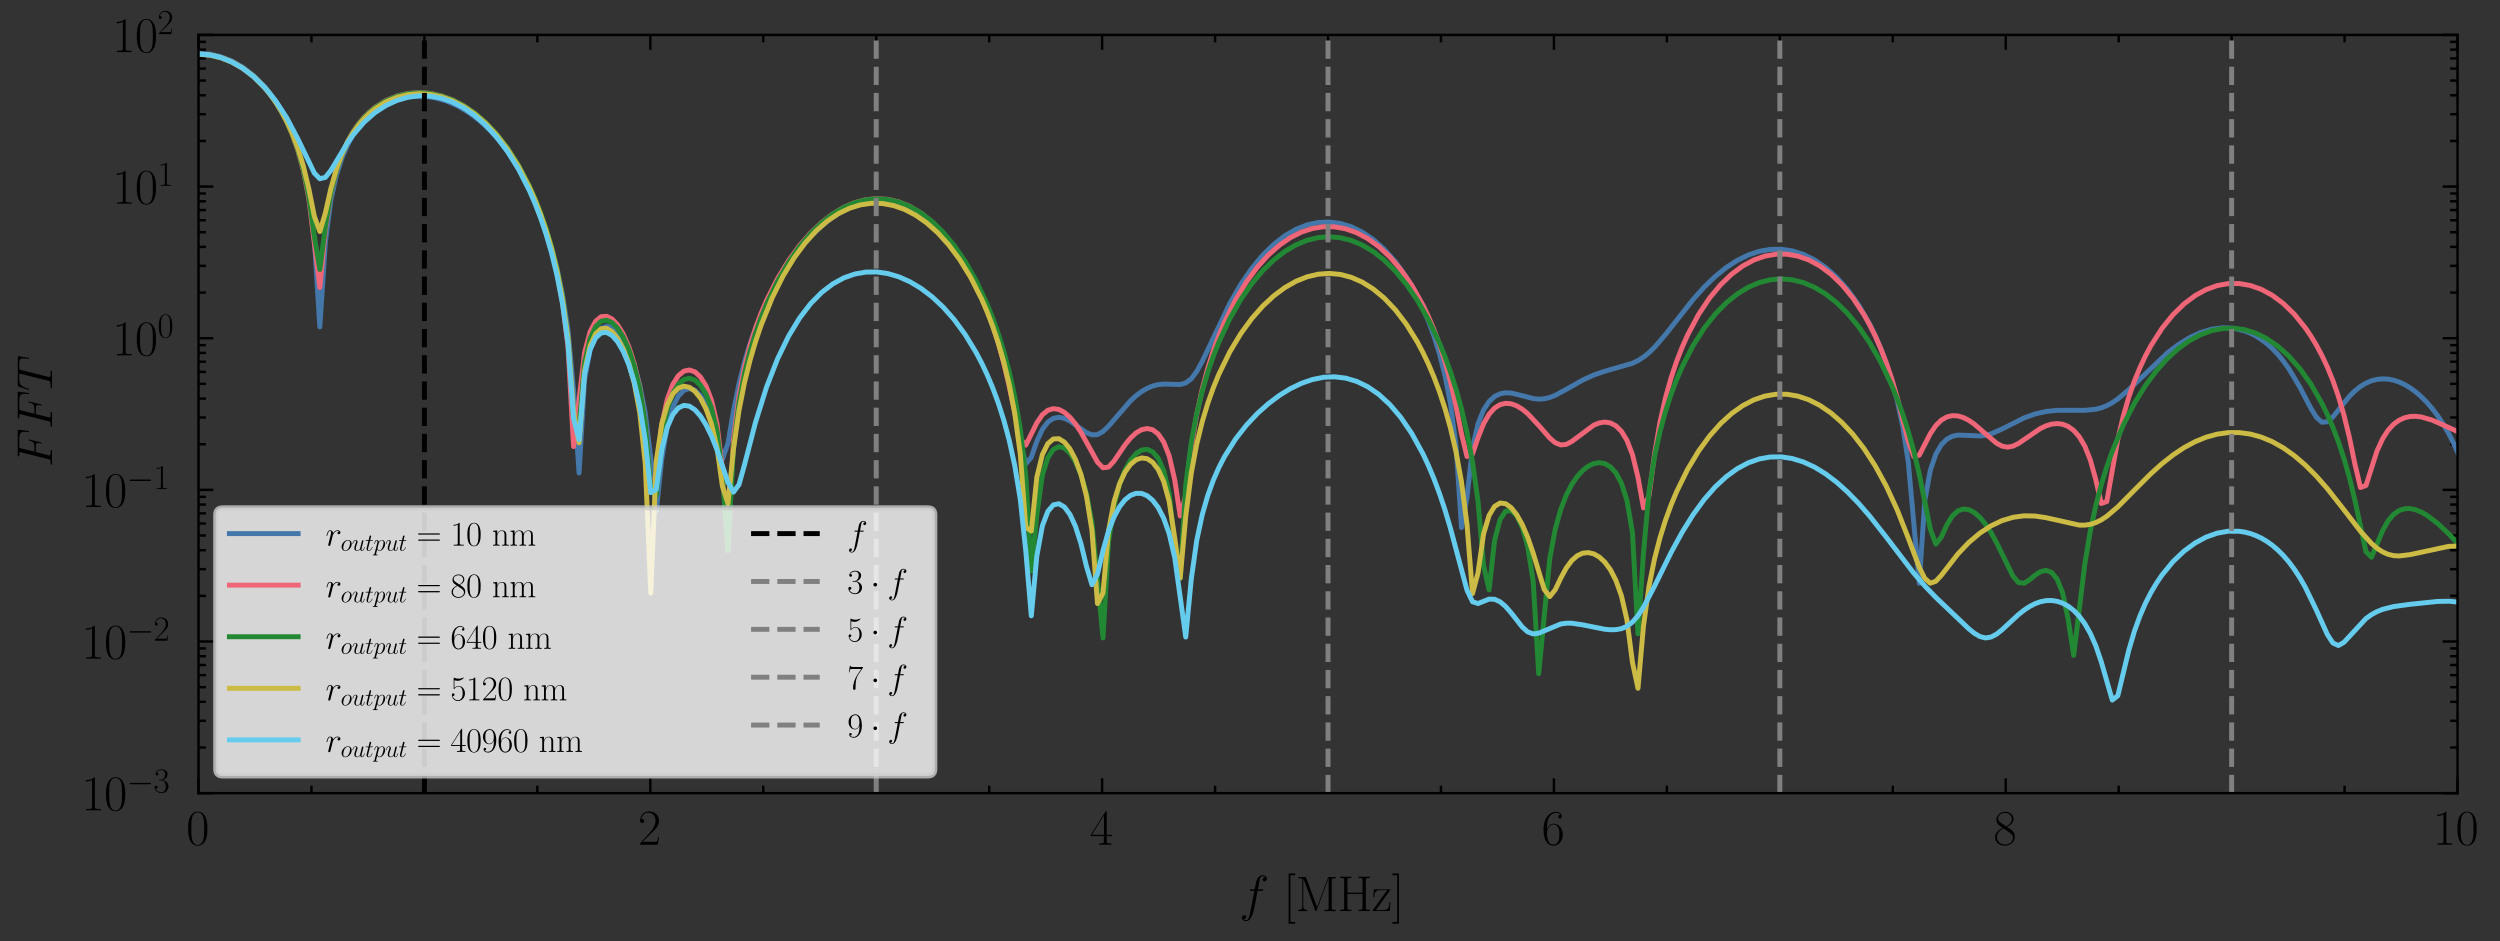 <?xml version="1.0" encoding="utf-8" standalone="no"?>
<!DOCTYPE svg PUBLIC "-//W3C//DTD SVG 1.1//EN"
  "http://www.w3.org/Graphics/SVG/1.1/DTD/svg11.dtd">
<svg xmlns:xlink="http://www.w3.org/1999/xlink" width="505.2pt" height="190.2pt" viewBox="0 0 505.2 190.2" xmlns="http://www.w3.org/2000/svg" version="1.1">
 <rect x="0" y="0" width="505.2" height="190.2" fill="#333333" stroke="none"/>
 <defs>
  <style type="text/css">*{stroke-linejoin: round; stroke-linecap: butt}</style>
 </defs>
 <g id="figure_1">
  <g id="patch_1">
   <path d="M 0 190.2 
L 505.2 190.2 
L 505.2 -0 
L 0 -0 
L 0 190.2 
z
" style="fill: none"/>
  </g>
  <g id="axes_1">
   <g id="patch_2">
    <path d="M 40.116 160.281 
L 496.618 160.281 
L 496.618 7.059 
L 40.116 7.059 
L 40.116 160.281 
z
" style="fill: none"/>
   </g>
   <g id="matplotlib.axis_1">
    <g id="xtick_1">
     <g id="line2d_1">
      <defs>
       <path id="m4ac2311d11" d="M 0 0 
L 0 -3 
" style="stroke: #000000; stroke-width: 0.5"/>
      </defs>
      <g>
       <use xlink:href="#m4ac2311d11" x="40.116" y="160.281" style="stroke: #000000; stroke-width: 0.5"/>
      </g>
     </g>
     <g id="line2d_2">
      <defs>
       <path id="m4f09be107f" d="M 0 0 
L 0 3 
" style="stroke: #000000; stroke-width: 0.5"/>
      </defs>
      <g>
       <use xlink:href="#m4f09be107f" x="40.116" y="7.059" style="stroke: #000000; stroke-width: 0.5"/>
      </g>
     </g>
     <g id="text_1">
      <!-- $\mathdefault{0}$ -->
      <g transform="translate(37.626 170.7) scale(0.1 -0.1)">
       <defs>
        <path id="CMR17-30" d="M 2688 2025 
C 2688 2416 2682 3080 2413 3591 
C 2176 4039 1798 4198 1466 4198 
C 1158 4198 768 4058 525 3597 
C 269 3118 243 2524 243 2025 
C 243 1661 250 1106 448 619 
C 723 -39 1216 -128 1466 -128 
C 1760 -128 2208 -7 2470 600 
C 2662 1042 2688 1559 2688 2025 
z
M 1466 -26 
C 1056 -26 813 325 723 812 
C 653 1188 653 1738 653 2096 
C 653 2588 653 2997 736 3387 
C 858 3929 1216 4096 1466 4096 
C 1728 4096 2067 3923 2189 3400 
C 2272 3036 2278 2607 2278 2096 
C 2278 1680 2278 1169 2202 792 
C 2067 95 1690 -26 1466 -26 
z
" transform="scale(0.016)"/>
       </defs>
       <use xlink:href="#CMR17-30" transform="scale(0.996)"/>
      </g>
     </g>
    </g>
    <g id="xtick_2">
     <g id="line2d_3">
      <g>
       <use xlink:href="#m4ac2311d11" x="131.417" y="160.281" style="stroke: #000000; stroke-width: 0.5"/>
      </g>
     </g>
     <g id="line2d_4">
      <g>
       <use xlink:href="#m4f09be107f" x="131.417" y="7.059" style="stroke: #000000; stroke-width: 0.5"/>
      </g>
     </g>
     <g id="text_2">
      <!-- $\mathdefault{2}$ -->
      <g transform="translate(128.926 170.7) scale(0.1 -0.1)">
       <defs>
        <path id="CMR17-32" d="M 2669 989 
L 2554 989 
C 2490 536 2438 459 2413 420 
C 2381 369 1920 369 1830 369 
L 602 369 
C 832 619 1280 1072 1824 1597 
C 2214 1967 2669 2402 2669 3035 
C 2669 3790 2067 4224 1395 4224 
C 691 4224 262 3604 262 3030 
C 262 2780 448 2748 525 2748 
C 589 2748 781 2787 781 3010 
C 781 3207 614 3264 525 3264 
C 486 3264 448 3258 422 3245 
C 544 3790 915 4058 1306 4058 
C 1862 4058 2227 3617 2227 3035 
C 2227 2479 1901 2000 1536 1584 
L 262 146 
L 262 0 
L 2515 0 
L 2669 989 
z
" transform="scale(0.016)"/>
       </defs>
       <use xlink:href="#CMR17-32" transform="scale(0.996)"/>
      </g>
     </g>
    </g>
    <g id="xtick_3">
     <g id="line2d_5">
      <g>
       <use xlink:href="#m4ac2311d11" x="222.717" y="160.281" style="stroke: #000000; stroke-width: 0.5"/>
      </g>
     </g>
     <g id="line2d_6">
      <g>
       <use xlink:href="#m4f09be107f" x="222.717" y="7.059" style="stroke: #000000; stroke-width: 0.5"/>
      </g>
     </g>
     <g id="text_3">
      <!-- $\mathdefault{4}$ -->
      <g transform="translate(220.226 170.7) scale(0.1 -0.1)">
       <defs>
        <path id="CMR17-34" d="M 2150 4122 
C 2150 4256 2144 4256 2029 4256 
L 128 1254 
L 128 1088 
L 1779 1088 
L 1779 457 
C 1779 224 1766 160 1318 160 
L 1197 160 
L 1197 0 
C 1402 0 1747 0 1965 0 
C 2182 0 2528 0 2733 0 
L 2733 160 
L 2611 160 
C 2163 160 2150 224 2150 457 
L 2150 1088 
L 2803 1088 
L 2803 1254 
L 2150 1254 
L 2150 4122 
z
M 1798 3703 
L 1798 1254 
L 256 1254 
L 1798 3703 
z
" transform="scale(0.016)"/>
       </defs>
       <use xlink:href="#CMR17-34" transform="scale(0.996)"/>
      </g>
     </g>
    </g>
    <g id="xtick_4">
     <g id="line2d_7">
      <g>
       <use xlink:href="#m4ac2311d11" x="314.017" y="160.281" style="stroke: #000000; stroke-width: 0.5"/>
      </g>
     </g>
     <g id="line2d_8">
      <g>
       <use xlink:href="#m4f09be107f" x="314.017" y="7.059" style="stroke: #000000; stroke-width: 0.5"/>
      </g>
     </g>
     <g id="text_4">
      <!-- $\mathdefault{6}$ -->
      <g transform="translate(311.527 170.7) scale(0.1 -0.1)">
       <defs>
        <path id="CMR17-36" d="M 678 2176 
C 678 3690 1395 4032 1811 4032 
C 1946 4032 2272 4009 2400 3776 
C 2298 3776 2106 3776 2106 3553 
C 2106 3381 2246 3323 2336 3323 
C 2394 3323 2566 3348 2566 3560 
C 2566 3954 2246 4179 1805 4179 
C 1043 4179 243 3390 243 1984 
C 243 253 966 -128 1478 -128 
C 2099 -128 2688 427 2688 1283 
C 2688 2081 2170 2662 1517 2662 
C 1126 2662 838 2407 678 1960 
L 678 2176 
z
M 1478 25 
C 691 25 691 1200 691 1436 
C 691 1896 909 2560 1504 2560 
C 1613 2560 1926 2560 2138 2120 
C 2253 1870 2253 1609 2253 1289 
C 2253 944 2253 690 2118 434 
C 1978 171 1773 25 1478 25 
z
" transform="scale(0.016)"/>
       </defs>
       <use xlink:href="#CMR17-36" transform="scale(0.996)"/>
      </g>
     </g>
    </g>
    <g id="xtick_5">
     <g id="line2d_9">
      <g>
       <use xlink:href="#m4ac2311d11" x="405.318" y="160.281" style="stroke: #000000; stroke-width: 0.5"/>
      </g>
     </g>
     <g id="line2d_10">
      <g>
       <use xlink:href="#m4f09be107f" x="405.318" y="7.059" style="stroke: #000000; stroke-width: 0.5"/>
      </g>
     </g>
     <g id="text_5">
      <!-- $\mathdefault{8}$ -->
      <g transform="translate(402.827 170.7) scale(0.1 -0.1)">
       <defs>
        <path id="CMR17-38" d="M 1741 2264 
C 2144 2467 2554 2773 2554 3263 
C 2554 3841 1990 4179 1472 4179 
C 890 4179 378 3759 378 3180 
C 378 3021 416 2747 666 2505 
C 730 2442 998 2251 1171 2130 
C 883 1983 211 1634 211 934 
C 211 279 838 -128 1459 -128 
C 2144 -128 2720 362 2720 1010 
C 2720 1590 2330 1857 2074 2029 
L 1741 2264 
z
M 902 2822 
C 851 2854 595 3051 595 3351 
C 595 3739 998 4032 1459 4032 
C 1965 4032 2336 3676 2336 3262 
C 2336 2669 1670 2331 1638 2331 
C 1632 2331 1626 2331 1574 2370 
L 902 2822 
z
M 2080 1519 
C 2176 1449 2483 1240 2483 851 
C 2483 381 2010 25 1472 25 
C 890 25 448 438 448 940 
C 448 1443 838 1862 1280 2060 
L 2080 1519 
z
" transform="scale(0.016)"/>
       </defs>
       <use xlink:href="#CMR17-38" transform="scale(0.996)"/>
      </g>
     </g>
    </g>
    <g id="xtick_6">
     <g id="line2d_11">
      <g>
       <use xlink:href="#m4ac2311d11" x="496.618" y="160.281" style="stroke: #000000; stroke-width: 0.5"/>
      </g>
     </g>
     <g id="line2d_12">
      <g>
       <use xlink:href="#m4f09be107f" x="496.618" y="7.059" style="stroke: #000000; stroke-width: 0.5"/>
      </g>
     </g>
     <g id="text_6">
      <!-- $\mathdefault{10}$ -->
      <g transform="translate(491.637 170.7) scale(0.1 -0.1)">
       <defs>
        <path id="CMR17-31" d="M 1702 4058 
C 1702 4192 1696 4192 1606 4192 
C 1357 3916 979 3827 621 3827 
C 602 3827 570 3827 563 3808 
C 557 3795 557 3782 557 3648 
C 755 3648 1088 3686 1344 3839 
L 1344 461 
C 1344 236 1331 160 781 160 
L 589 160 
L 589 0 
C 896 0 1216 0 1523 0 
C 1830 0 2150 0 2458 0 
L 2458 160 
L 2266 160 
C 1715 160 1702 230 1702 458 
L 1702 4058 
z
" transform="scale(0.016)"/>
       </defs>
       <use xlink:href="#CMR17-31" transform="scale(0.996)"/>
       <use xlink:href="#CMR17-30" transform="translate(45.69 0) scale(0.996)"/>
      </g>
     </g>
    </g>
    <g id="xtick_7">
     <g id="line2d_13">
      <defs>
       <path id="m130ddd7665" d="M 0 0 
L 0 -1.5 
" style="stroke: #000000; stroke-width: 0.5"/>
      </defs>
      <g>
       <use xlink:href="#m130ddd7665" x="62.941" y="160.281" style="stroke: #000000; stroke-width: 0.5"/>
      </g>
     </g>
     <g id="line2d_14">
      <defs>
       <path id="m3c72fdaa06" d="M 0 0 
L 0 1.5 
" style="stroke: #000000; stroke-width: 0.5"/>
      </defs>
      <g>
       <use xlink:href="#m3c72fdaa06" x="62.941" y="7.059" style="stroke: #000000; stroke-width: 0.5"/>
      </g>
     </g>
    </g>
    <g id="xtick_8">
     <g id="line2d_15">
      <g>
       <use xlink:href="#m130ddd7665" x="85.766" y="160.281" style="stroke: #000000; stroke-width: 0.5"/>
      </g>
     </g>
     <g id="line2d_16">
      <g>
       <use xlink:href="#m3c72fdaa06" x="85.766" y="7.059" style="stroke: #000000; stroke-width: 0.5"/>
      </g>
     </g>
    </g>
    <g id="xtick_9">
     <g id="line2d_17">
      <g>
       <use xlink:href="#m130ddd7665" x="108.592" y="160.281" style="stroke: #000000; stroke-width: 0.5"/>
      </g>
     </g>
     <g id="line2d_18">
      <g>
       <use xlink:href="#m3c72fdaa06" x="108.592" y="7.059" style="stroke: #000000; stroke-width: 0.5"/>
      </g>
     </g>
    </g>
    <g id="xtick_10">
     <g id="line2d_19">
      <g>
       <use xlink:href="#m130ddd7665" x="154.242" y="160.281" style="stroke: #000000; stroke-width: 0.5"/>
      </g>
     </g>
     <g id="line2d_20">
      <g>
       <use xlink:href="#m3c72fdaa06" x="154.242" y="7.059" style="stroke: #000000; stroke-width: 0.5"/>
      </g>
     </g>
    </g>
    <g id="xtick_11">
     <g id="line2d_21">
      <g>
       <use xlink:href="#m130ddd7665" x="177.067" y="160.281" style="stroke: #000000; stroke-width: 0.5"/>
      </g>
     </g>
     <g id="line2d_22">
      <g>
       <use xlink:href="#m3c72fdaa06" x="177.067" y="7.059" style="stroke: #000000; stroke-width: 0.5"/>
      </g>
     </g>
    </g>
    <g id="xtick_12">
     <g id="line2d_23">
      <g>
       <use xlink:href="#m130ddd7665" x="199.892" y="160.281" style="stroke: #000000; stroke-width: 0.5"/>
      </g>
     </g>
     <g id="line2d_24">
      <g>
       <use xlink:href="#m3c72fdaa06" x="199.892" y="7.059" style="stroke: #000000; stroke-width: 0.5"/>
      </g>
     </g>
    </g>
    <g id="xtick_13">
     <g id="line2d_25">
      <g>
       <use xlink:href="#m130ddd7665" x="245.542" y="160.281" style="stroke: #000000; stroke-width: 0.5"/>
      </g>
     </g>
     <g id="line2d_26">
      <g>
       <use xlink:href="#m3c72fdaa06" x="245.542" y="7.059" style="stroke: #000000; stroke-width: 0.5"/>
      </g>
     </g>
    </g>
    <g id="xtick_14">
     <g id="line2d_27">
      <g>
       <use xlink:href="#m130ddd7665" x="268.367" y="160.281" style="stroke: #000000; stroke-width: 0.5"/>
      </g>
     </g>
     <g id="line2d_28">
      <g>
       <use xlink:href="#m3c72fdaa06" x="268.367" y="7.059" style="stroke: #000000; stroke-width: 0.5"/>
      </g>
     </g>
    </g>
    <g id="xtick_15">
     <g id="line2d_29">
      <g>
       <use xlink:href="#m130ddd7665" x="291.192" y="160.281" style="stroke: #000000; stroke-width: 0.5"/>
      </g>
     </g>
     <g id="line2d_30">
      <g>
       <use xlink:href="#m3c72fdaa06" x="291.192" y="7.059" style="stroke: #000000; stroke-width: 0.5"/>
      </g>
     </g>
    </g>
    <g id="xtick_16">
     <g id="line2d_31">
      <g>
       <use xlink:href="#m130ddd7665" x="336.843" y="160.281" style="stroke: #000000; stroke-width: 0.5"/>
      </g>
     </g>
     <g id="line2d_32">
      <g>
       <use xlink:href="#m3c72fdaa06" x="336.843" y="7.059" style="stroke: #000000; stroke-width: 0.5"/>
      </g>
     </g>
    </g>
    <g id="xtick_17">
     <g id="line2d_33">
      <g>
       <use xlink:href="#m130ddd7665" x="359.668" y="160.281" style="stroke: #000000; stroke-width: 0.5"/>
      </g>
     </g>
     <g id="line2d_34">
      <g>
       <use xlink:href="#m3c72fdaa06" x="359.668" y="7.059" style="stroke: #000000; stroke-width: 0.5"/>
      </g>
     </g>
    </g>
    <g id="xtick_18">
     <g id="line2d_35">
      <g>
       <use xlink:href="#m130ddd7665" x="382.493" y="160.281" style="stroke: #000000; stroke-width: 0.5"/>
      </g>
     </g>
     <g id="line2d_36">
      <g>
       <use xlink:href="#m3c72fdaa06" x="382.493" y="7.059" style="stroke: #000000; stroke-width: 0.5"/>
      </g>
     </g>
    </g>
    <g id="xtick_19">
     <g id="line2d_37">
      <g>
       <use xlink:href="#m130ddd7665" x="428.143" y="160.281" style="stroke: #000000; stroke-width: 0.5"/>
      </g>
     </g>
     <g id="line2d_38">
      <g>
       <use xlink:href="#m3c72fdaa06" x="428.143" y="7.059" style="stroke: #000000; stroke-width: 0.5"/>
      </g>
     </g>
    </g>
    <g id="xtick_20">
     <g id="line2d_39">
      <g>
       <use xlink:href="#m130ddd7665" x="450.968" y="160.281" style="stroke: #000000; stroke-width: 0.5"/>
      </g>
     </g>
     <g id="line2d_40">
      <g>
       <use xlink:href="#m3c72fdaa06" x="450.968" y="7.059" style="stroke: #000000; stroke-width: 0.5"/>
      </g>
     </g>
    </g>
    <g id="xtick_21">
     <g id="line2d_41">
      <g>
       <use xlink:href="#m130ddd7665" x="473.793" y="160.281" style="stroke: #000000; stroke-width: 0.5"/>
      </g>
     </g>
     <g id="line2d_42">
      <g>
       <use xlink:href="#m3c72fdaa06" x="473.793" y="7.059" style="stroke: #000000; stroke-width: 0.5"/>
      </g>
     </g>
    </g>
    <g id="text_7">
     <!-- $f$ [MHz] -->
     <g transform="translate(250.448 184.109) scale(0.1 -0.1)">
      <defs>
       <path id="CMMI12-66" d="M 2854 2566 
C 2982 2566 3034 2566 3034 2688 
C 3034 2752 2982 2752 2867 2752 
L 2349 2752 
C 2470 3429 2560 3897 2611 4107 
C 2650 4265 2784 4416 2950 4416 
C 3085 4416 3219 4358 3283 4298 
C 3034 4272 2957 4082 2957 3969 
C 2957 3837 3053 3759 3174 3759 
C 3302 3759 3494 3870 3494 4119 
C 3494 4393 3226 4544 2944 4544 
C 2669 4544 2400 4334 2272 4078 
C 2157 3848 2093 3611 1946 2752 
L 1517 2752 
C 1395 2752 1331 2752 1331 2637 
C 1331 2566 1370 2566 1498 2566 
L 1907 2566 
C 1792 1976 1530 542 1382 -137 
C 1274 -689 1178 -1152 858 -1152 
C 838 -1152 653 -1152 538 -1031 
C 864 -1005 864 -726 864 -720 
C 864 -593 768 -517 646 -517 
C 518 -517 326 -625 326 -867 
C 326 -1140 608 -1280 858 -1280 
C 1510 -1280 1779 -118 1850 199 
C 1965 688 2278 2376 2310 2566 
L 2854 2566 
z
" transform="scale(0.016)"/>
       <path id="CMR17-5b" d="M 1504 -1600 
L 1504 -1377 
L 902 -1377 
L 902 4544 
L 1504 4544 
L 1504 4767 
L 678 4767 
L 678 -1600 
L 1504 -1600 
z
" transform="scale(0.016)"/>
       <path id="CMR17-4d" d="M 1338 4224 
C 1299 4320 1293 4320 1158 4320 
L 339 4320 
L 339 4160 
C 781 4160 851 4160 851 3875 
L 851 610 
C 851 451 851 153 339 153 
L 339 -13 
C 486 0 755 0 915 0 
C 1075 0 1344 0 1491 -13 
L 1491 153 
C 979 153 979 451 979 610 
L 979 4135 
L 986 4135 
L 2490 89 
C 2515 25 2528 -13 2579 -13 
C 2630 -13 2643 25 2669 89 
L 4186 4166 
L 4192 4166 
L 4192 438 
C 4192 153 4122 153 3680 153 
L 3680 -13 
C 3853 0 4198 0 4384 0 
C 4570 0 4922 0 5094 -13 
L 5094 153 
C 4653 153 4582 153 4582 438 
L 4582 3875 
C 4582 4160 4653 4160 5094 4160 
L 5094 4320 
L 4282 4320 
C 4147 4320 4141 4314 4102 4218 
L 2720 502 
L 1338 4224 
z
" transform="scale(0.016)"/>
       <path id="CMR17-48" d="M 3590 3905 
C 3590 4192 3661 4192 4102 4192 
L 4102 4352 
C 3917 4352 3578 4352 3379 4352 
C 3181 4352 2842 4352 2656 4352 
L 2656 4192 
C 3098 4192 3168 4192 3168 3904 
L 3168 2341 
L 1261 2341 
L 1261 3904 
C 1261 4192 1331 4192 1773 4192 
L 1773 4352 
C 1587 4352 1248 4352 1050 4352 
C 851 4352 512 4352 326 4352 
L 326 4192 
C 768 4192 838 4192 838 3905 
L 838 447 
C 838 160 768 160 326 160 
L 326 0 
C 512 0 851 0 1050 0 
C 1248 0 1587 0 1773 0 
L 1773 160 
C 1331 160 1261 160 1261 446 
L 1261 2176 
L 3168 2176 
L 3168 446 
C 3168 160 3098 160 2656 160 
L 2656 0 
C 2842 0 3181 0 3379 0 
C 3578 0 3917 0 4102 0 
L 4102 160 
C 3661 160 3590 160 3590 447 
L 3590 3905 
z
" transform="scale(0.016)"/>
       <path id="CMR17-7a" d="M 2310 2605 
C 2362 2670 2362 2682 2362 2695 
C 2362 2752 2336 2752 2221 2752 
L 275 2752 
L 211 1760 
L 326 1760 
C 371 2381 442 2650 1178 2650 
L 1958 2650 
L 128 96 
C 128 0 134 0 269 0 
L 2291 0 
L 2381 1152 
L 2266 1152 
C 2214 442 2131 115 1350 115 
L 531 115 
L 2310 2605 
z
" transform="scale(0.016)"/>
       <path id="CMR17-5d" d="M 915 4767 
L 90 4767 
L 90 4544 
L 691 4544 
L 691 -1377 
L 90 -1377 
L 90 -1600 
L 915 -1600 
L 915 4767 
z
" transform="scale(0.016)"/>
      </defs>
      <use xlink:href="#CMMI12-66" transform="scale(0.996)"/>
      <use xlink:href="#CMR17-5b" transform="translate(88.796 0) scale(0.996)"/>
      <use xlink:href="#CMR17-4d" transform="translate(113.667 0) scale(0.996)"/>
      <use xlink:href="#CMR17-48" transform="translate(198.354 0) scale(0.996)"/>
      <use xlink:href="#CMR17-7a" transform="translate(267.427 0) scale(0.996)"/>
      <use xlink:href="#CMR17-5d" transform="translate(307.912 0) scale(0.996)"/>
     </g>
    </g>
   </g>
   <g id="matplotlib.axis_2">
    <g id="ytick_1">
     <g id="line2d_43">
      <defs>
       <path id="mac3aff1ea4" d="M 0 0 
L 3 0 
" style="stroke: #000000; stroke-width: 0.5"/>
      </defs>
      <g>
       <use xlink:href="#mac3aff1ea4" x="40.116" y="160.281" style="stroke: #000000; stroke-width: 0.5"/>
      </g>
     </g>
     <g id="line2d_44">
      <defs>
       <path id="m86515a2b7d" d="M 0 0 
L -3 0 
" style="stroke: #000000; stroke-width: 0.5"/>
      </defs>
      <g>
       <use xlink:href="#m86515a2b7d" x="496.618" y="160.281" style="stroke: #000000; stroke-width: 0.5"/>
      </g>
     </g>
     <g id="text_8">
      <!-- $\mathdefault{10^{-3}}$ -->
      <g transform="translate(16.456 163.74) scale(0.1 -0.1)">
       <defs>
        <path id="CMSY10-0" d="M 4218 1472 
C 4326 1472 4442 1472 4442 1600 
C 4442 1728 4326 1728 4218 1728 
L 755 1728 
C 646 1728 531 1728 531 1600 
C 531 1472 646 1472 755 1472 
L 4218 1472 
z
" transform="scale(0.016)"/>
        <path id="CMR17-33" d="M 1414 2157 
C 1984 2157 2234 1662 2234 1090 
C 2234 320 1824 25 1453 25 
C 1114 25 563 194 390 693 
C 422 680 454 680 486 680 
C 640 680 755 782 755 948 
C 755 1133 614 1216 486 1216 
C 378 1216 211 1165 211 926 
C 211 335 787 -128 1466 -128 
C 2176 -128 2720 430 2720 1085 
C 2720 1707 2208 2157 1600 2227 
C 2086 2328 2554 2756 2554 3329 
C 2554 3820 2048 4179 1472 4179 
C 890 4179 378 3829 378 3329 
C 378 3110 544 3072 627 3072 
C 762 3072 877 3155 877 3321 
C 877 3486 762 3569 627 3569 
C 602 3569 570 3569 544 3557 
C 730 3959 1235 4032 1459 4032 
C 1683 4032 2106 3925 2106 3320 
C 2106 3143 2080 2828 1862 2550 
C 1670 2304 1453 2304 1242 2284 
C 1210 2284 1062 2269 1037 2269 
C 992 2263 966 2257 966 2208 
C 966 2163 973 2157 1101 2157 
L 1414 2157 
z
" transform="scale(0.016)"/>
       </defs>
       <use xlink:href="#CMR17-31" transform="scale(0.996)"/>
       <use xlink:href="#CMR17-30" transform="translate(45.69 0) scale(0.996)"/>
       <use xlink:href="#CMSY10-0" transform="translate(91.381 36.154) scale(0.697)"/>
       <use xlink:href="#CMR17-33" transform="translate(145.622 36.154) scale(0.697)"/>
      </g>
     </g>
    </g>
    <g id="ytick_2">
     <g id="line2d_45">
      <g>
       <use xlink:href="#mac3aff1ea4" x="40.116" y="129.637" style="stroke: #000000; stroke-width: 0.5"/>
      </g>
     </g>
     <g id="line2d_46">
      <g>
       <use xlink:href="#m86515a2b7d" x="496.618" y="129.637" style="stroke: #000000; stroke-width: 0.5"/>
      </g>
     </g>
     <g id="text_9">
      <!-- $\mathdefault{10^{-2}}$ -->
      <g transform="translate(16.456 133.096) scale(0.1 -0.1)">
       <use xlink:href="#CMR17-31" transform="scale(0.996)"/>
       <use xlink:href="#CMR17-30" transform="translate(45.69 0) scale(0.996)"/>
       <use xlink:href="#CMSY10-0" transform="translate(91.381 36.154) scale(0.697)"/>
       <use xlink:href="#CMR17-32" transform="translate(145.622 36.154) scale(0.697)"/>
      </g>
     </g>
    </g>
    <g id="ytick_3">
     <g id="line2d_47">
      <g>
       <use xlink:href="#mac3aff1ea4" x="40.116" y="98.992" style="stroke: #000000; stroke-width: 0.5"/>
      </g>
     </g>
     <g id="line2d_48">
      <g>
       <use xlink:href="#m86515a2b7d" x="496.618" y="98.992" style="stroke: #000000; stroke-width: 0.5"/>
      </g>
     </g>
     <g id="text_10">
      <!-- $\mathdefault{10^{-1}}$ -->
      <g transform="translate(16.456 102.452) scale(0.1 -0.1)">
       <use xlink:href="#CMR17-31" transform="scale(0.996)"/>
       <use xlink:href="#CMR17-30" transform="translate(45.69 0) scale(0.996)"/>
       <use xlink:href="#CMSY10-0" transform="translate(91.381 36.154) scale(0.697)"/>
       <use xlink:href="#CMR17-31" transform="translate(145.622 36.154) scale(0.697)"/>
      </g>
     </g>
    </g>
    <g id="ytick_4">
     <g id="line2d_49">
      <g>
       <use xlink:href="#mac3aff1ea4" x="40.116" y="68.348" style="stroke: #000000; stroke-width: 0.5"/>
      </g>
     </g>
     <g id="line2d_50">
      <g>
       <use xlink:href="#m86515a2b7d" x="496.618" y="68.348" style="stroke: #000000; stroke-width: 0.5"/>
      </g>
     </g>
     <g id="text_11">
      <!-- $\mathdefault{10^{0}}$ -->
      <g transform="translate(22.682 71.807) scale(0.1 -0.1)">
       <use xlink:href="#CMR17-31" transform="scale(0.996)"/>
       <use xlink:href="#CMR17-30" transform="translate(45.69 0) scale(0.996)"/>
       <use xlink:href="#CMR17-30" transform="translate(91.381 36.154) scale(0.697)"/>
      </g>
     </g>
    </g>
    <g id="ytick_5">
     <g id="line2d_51">
      <g>
       <use xlink:href="#mac3aff1ea4" x="40.116" y="37.704" style="stroke: #000000; stroke-width: 0.5"/>
      </g>
     </g>
     <g id="line2d_52">
      <g>
       <use xlink:href="#m86515a2b7d" x="496.618" y="37.704" style="stroke: #000000; stroke-width: 0.5"/>
      </g>
     </g>
     <g id="text_12">
      <!-- $\mathdefault{10^{1}}$ -->
      <g transform="translate(22.682 41.163) scale(0.1 -0.1)">
       <use xlink:href="#CMR17-31" transform="scale(0.996)"/>
       <use xlink:href="#CMR17-30" transform="translate(45.69 0) scale(0.996)"/>
       <use xlink:href="#CMR17-31" transform="translate(91.381 36.154) scale(0.697)"/>
      </g>
     </g>
    </g>
    <g id="ytick_6">
     <g id="line2d_53">
      <g>
       <use xlink:href="#mac3aff1ea4" x="40.116" y="7.059" style="stroke: #000000; stroke-width: 0.5"/>
      </g>
     </g>
     <g id="line2d_54">
      <g>
       <use xlink:href="#m86515a2b7d" x="496.618" y="7.059" style="stroke: #000000; stroke-width: 0.5"/>
      </g>
     </g>
     <g id="text_13">
      <!-- $\mathdefault{10^{2}}$ -->
      <g transform="translate(22.682 10.518) scale(0.1 -0.1)">
       <use xlink:href="#CMR17-31" transform="scale(0.996)"/>
       <use xlink:href="#CMR17-30" transform="translate(45.69 0) scale(0.996)"/>
       <use xlink:href="#CMR17-32" transform="translate(91.381 36.154) scale(0.697)"/>
      </g>
     </g>
    </g>
    <g id="ytick_7">
     <g id="line2d_55">
      <defs>
       <path id="m3d4c45a5e7" d="M 0 0 
L 1.5 0 
" style="stroke: #000000; stroke-width: 0.5"/>
      </defs>
      <g>
       <use xlink:href="#m3d4c45a5e7" x="40.116" y="151.056" style="stroke: #000000; stroke-width: 0.5"/>
      </g>
     </g>
     <g id="line2d_56">
      <defs>
       <path id="m90dcd11980" d="M 0 0 
L -1.5 0 
" style="stroke: #000000; stroke-width: 0.5"/>
      </defs>
      <g>
       <use xlink:href="#m90dcd11980" x="496.618" y="151.056" style="stroke: #000000; stroke-width: 0.5"/>
      </g>
     </g>
    </g>
    <g id="ytick_8">
     <g id="line2d_57">
      <g>
       <use xlink:href="#m3d4c45a5e7" x="40.116" y="145.66" style="stroke: #000000; stroke-width: 0.5"/>
      </g>
     </g>
     <g id="line2d_58">
      <g>
       <use xlink:href="#m90dcd11980" x="496.618" y="145.66" style="stroke: #000000; stroke-width: 0.5"/>
      </g>
     </g>
    </g>
    <g id="ytick_9">
     <g id="line2d_59">
      <g>
       <use xlink:href="#m3d4c45a5e7" x="40.116" y="141.831" style="stroke: #000000; stroke-width: 0.5"/>
      </g>
     </g>
     <g id="line2d_60">
      <g>
       <use xlink:href="#m90dcd11980" x="496.618" y="141.831" style="stroke: #000000; stroke-width: 0.5"/>
      </g>
     </g>
    </g>
    <g id="ytick_10">
     <g id="line2d_61">
      <g>
       <use xlink:href="#m3d4c45a5e7" x="40.116" y="138.862" style="stroke: #000000; stroke-width: 0.5"/>
      </g>
     </g>
     <g id="line2d_62">
      <g>
       <use xlink:href="#m90dcd11980" x="496.618" y="138.862" style="stroke: #000000; stroke-width: 0.5"/>
      </g>
     </g>
    </g>
    <g id="ytick_11">
     <g id="line2d_63">
      <g>
       <use xlink:href="#m3d4c45a5e7" x="40.116" y="136.435" style="stroke: #000000; stroke-width: 0.5"/>
      </g>
     </g>
     <g id="line2d_64">
      <g>
       <use xlink:href="#m90dcd11980" x="496.618" y="136.435" style="stroke: #000000; stroke-width: 0.5"/>
      </g>
     </g>
    </g>
    <g id="ytick_12">
     <g id="line2d_65">
      <g>
       <use xlink:href="#m3d4c45a5e7" x="40.116" y="134.384" style="stroke: #000000; stroke-width: 0.5"/>
      </g>
     </g>
     <g id="line2d_66">
      <g>
       <use xlink:href="#m90dcd11980" x="496.618" y="134.384" style="stroke: #000000; stroke-width: 0.5"/>
      </g>
     </g>
    </g>
    <g id="ytick_13">
     <g id="line2d_67">
      <g>
       <use xlink:href="#m3d4c45a5e7" x="40.116" y="132.607" style="stroke: #000000; stroke-width: 0.5"/>
      </g>
     </g>
     <g id="line2d_68">
      <g>
       <use xlink:href="#m90dcd11980" x="496.618" y="132.607" style="stroke: #000000; stroke-width: 0.5"/>
      </g>
     </g>
    </g>
    <g id="ytick_14">
     <g id="line2d_69">
      <g>
       <use xlink:href="#m3d4c45a5e7" x="40.116" y="131.039" style="stroke: #000000; stroke-width: 0.5"/>
      </g>
     </g>
     <g id="line2d_70">
      <g>
       <use xlink:href="#m90dcd11980" x="496.618" y="131.039" style="stroke: #000000; stroke-width: 0.5"/>
      </g>
     </g>
    </g>
    <g id="ytick_15">
     <g id="line2d_71">
      <g>
       <use xlink:href="#m3d4c45a5e7" x="40.116" y="120.412" style="stroke: #000000; stroke-width: 0.5"/>
      </g>
     </g>
     <g id="line2d_72">
      <g>
       <use xlink:href="#m90dcd11980" x="496.618" y="120.412" style="stroke: #000000; stroke-width: 0.5"/>
      </g>
     </g>
    </g>
    <g id="ytick_16">
     <g id="line2d_73">
      <g>
       <use xlink:href="#m3d4c45a5e7" x="40.116" y="115.016" style="stroke: #000000; stroke-width: 0.5"/>
      </g>
     </g>
     <g id="line2d_74">
      <g>
       <use xlink:href="#m90dcd11980" x="496.618" y="115.016" style="stroke: #000000; stroke-width: 0.5"/>
      </g>
     </g>
    </g>
    <g id="ytick_17">
     <g id="line2d_75">
      <g>
       <use xlink:href="#m3d4c45a5e7" x="40.116" y="111.187" style="stroke: #000000; stroke-width: 0.5"/>
      </g>
     </g>
     <g id="line2d_76">
      <g>
       <use xlink:href="#m90dcd11980" x="496.618" y="111.187" style="stroke: #000000; stroke-width: 0.5"/>
      </g>
     </g>
    </g>
    <g id="ytick_18">
     <g id="line2d_77">
      <g>
       <use xlink:href="#m3d4c45a5e7" x="40.116" y="108.217" style="stroke: #000000; stroke-width: 0.5"/>
      </g>
     </g>
     <g id="line2d_78">
      <g>
       <use xlink:href="#m90dcd11980" x="496.618" y="108.217" style="stroke: #000000; stroke-width: 0.5"/>
      </g>
     </g>
    </g>
    <g id="ytick_19">
     <g id="line2d_79">
      <g>
       <use xlink:href="#m3d4c45a5e7" x="40.116" y="105.791" style="stroke: #000000; stroke-width: 0.5"/>
      </g>
     </g>
     <g id="line2d_80">
      <g>
       <use xlink:href="#m90dcd11980" x="496.618" y="105.791" style="stroke: #000000; stroke-width: 0.5"/>
      </g>
     </g>
    </g>
    <g id="ytick_20">
     <g id="line2d_81">
      <g>
       <use xlink:href="#m3d4c45a5e7" x="40.116" y="103.739" style="stroke: #000000; stroke-width: 0.5"/>
      </g>
     </g>
     <g id="line2d_82">
      <g>
       <use xlink:href="#m90dcd11980" x="496.618" y="103.739" style="stroke: #000000; stroke-width: 0.5"/>
      </g>
     </g>
    </g>
    <g id="ytick_21">
     <g id="line2d_83">
      <g>
       <use xlink:href="#m3d4c45a5e7" x="40.116" y="101.962" style="stroke: #000000; stroke-width: 0.5"/>
      </g>
     </g>
     <g id="line2d_84">
      <g>
       <use xlink:href="#m90dcd11980" x="496.618" y="101.962" style="stroke: #000000; stroke-width: 0.5"/>
      </g>
     </g>
    </g>
    <g id="ytick_22">
     <g id="line2d_85">
      <g>
       <use xlink:href="#m3d4c45a5e7" x="40.116" y="100.395" style="stroke: #000000; stroke-width: 0.5"/>
      </g>
     </g>
     <g id="line2d_86">
      <g>
       <use xlink:href="#m90dcd11980" x="496.618" y="100.395" style="stroke: #000000; stroke-width: 0.5"/>
      </g>
     </g>
    </g>
    <g id="ytick_23">
     <g id="line2d_87">
      <g>
       <use xlink:href="#m3d4c45a5e7" x="40.116" y="89.768" style="stroke: #000000; stroke-width: 0.5"/>
      </g>
     </g>
     <g id="line2d_88">
      <g>
       <use xlink:href="#m90dcd11980" x="496.618" y="89.768" style="stroke: #000000; stroke-width: 0.5"/>
      </g>
     </g>
    </g>
    <g id="ytick_24">
     <g id="line2d_89">
      <g>
       <use xlink:href="#m3d4c45a5e7" x="40.116" y="84.371" style="stroke: #000000; stroke-width: 0.5"/>
      </g>
     </g>
     <g id="line2d_90">
      <g>
       <use xlink:href="#m90dcd11980" x="496.618" y="84.371" style="stroke: #000000; stroke-width: 0.5"/>
      </g>
     </g>
    </g>
    <g id="ytick_25">
     <g id="line2d_91">
      <g>
       <use xlink:href="#m3d4c45a5e7" x="40.116" y="80.543" style="stroke: #000000; stroke-width: 0.5"/>
      </g>
     </g>
     <g id="line2d_92">
      <g>
       <use xlink:href="#m90dcd11980" x="496.618" y="80.543" style="stroke: #000000; stroke-width: 0.5"/>
      </g>
     </g>
    </g>
    <g id="ytick_26">
     <g id="line2d_93">
      <g>
       <use xlink:href="#m3d4c45a5e7" x="40.116" y="77.573" style="stroke: #000000; stroke-width: 0.5"/>
      </g>
     </g>
     <g id="line2d_94">
      <g>
       <use xlink:href="#m90dcd11980" x="496.618" y="77.573" style="stroke: #000000; stroke-width: 0.5"/>
      </g>
     </g>
    </g>
    <g id="ytick_27">
     <g id="line2d_95">
      <g>
       <use xlink:href="#m3d4c45a5e7" x="40.116" y="75.146" style="stroke: #000000; stroke-width: 0.5"/>
      </g>
     </g>
     <g id="line2d_96">
      <g>
       <use xlink:href="#m90dcd11980" x="496.618" y="75.146" style="stroke: #000000; stroke-width: 0.5"/>
      </g>
     </g>
    </g>
    <g id="ytick_28">
     <g id="line2d_97">
      <g>
       <use xlink:href="#m3d4c45a5e7" x="40.116" y="73.095" style="stroke: #000000; stroke-width: 0.5"/>
      </g>
     </g>
     <g id="line2d_98">
      <g>
       <use xlink:href="#m90dcd11980" x="496.618" y="73.095" style="stroke: #000000; stroke-width: 0.5"/>
      </g>
     </g>
    </g>
    <g id="ytick_29">
     <g id="line2d_99">
      <g>
       <use xlink:href="#m3d4c45a5e7" x="40.116" y="71.318" style="stroke: #000000; stroke-width: 0.5"/>
      </g>
     </g>
     <g id="line2d_100">
      <g>
       <use xlink:href="#m90dcd11980" x="496.618" y="71.318" style="stroke: #000000; stroke-width: 0.5"/>
      </g>
     </g>
    </g>
    <g id="ytick_30">
     <g id="line2d_101">
      <g>
       <use xlink:href="#m3d4c45a5e7" x="40.116" y="69.75" style="stroke: #000000; stroke-width: 0.5"/>
      </g>
     </g>
     <g id="line2d_102">
      <g>
       <use xlink:href="#m90dcd11980" x="496.618" y="69.75" style="stroke: #000000; stroke-width: 0.5"/>
      </g>
     </g>
    </g>
    <g id="ytick_31">
     <g id="line2d_103">
      <g>
       <use xlink:href="#m3d4c45a5e7" x="40.116" y="59.123" style="stroke: #000000; stroke-width: 0.5"/>
      </g>
     </g>
     <g id="line2d_104">
      <g>
       <use xlink:href="#m90dcd11980" x="496.618" y="59.123" style="stroke: #000000; stroke-width: 0.5"/>
      </g>
     </g>
    </g>
    <g id="ytick_32">
     <g id="line2d_105">
      <g>
       <use xlink:href="#m3d4c45a5e7" x="40.116" y="53.727" style="stroke: #000000; stroke-width: 0.5"/>
      </g>
     </g>
     <g id="line2d_106">
      <g>
       <use xlink:href="#m90dcd11980" x="496.618" y="53.727" style="stroke: #000000; stroke-width: 0.5"/>
      </g>
     </g>
    </g>
    <g id="ytick_33">
     <g id="line2d_107">
      <g>
       <use xlink:href="#m3d4c45a5e7" x="40.116" y="49.898" style="stroke: #000000; stroke-width: 0.5"/>
      </g>
     </g>
     <g id="line2d_108">
      <g>
       <use xlink:href="#m90dcd11980" x="496.618" y="49.898" style="stroke: #000000; stroke-width: 0.5"/>
      </g>
     </g>
    </g>
    <g id="ytick_34">
     <g id="line2d_109">
      <g>
       <use xlink:href="#m3d4c45a5e7" x="40.116" y="46.929" style="stroke: #000000; stroke-width: 0.5"/>
      </g>
     </g>
     <g id="line2d_110">
      <g>
       <use xlink:href="#m90dcd11980" x="496.618" y="46.929" style="stroke: #000000; stroke-width: 0.5"/>
      </g>
     </g>
    </g>
    <g id="ytick_35">
     <g id="line2d_111">
      <g>
       <use xlink:href="#m3d4c45a5e7" x="40.116" y="44.502" style="stroke: #000000; stroke-width: 0.5"/>
      </g>
     </g>
     <g id="line2d_112">
      <g>
       <use xlink:href="#m90dcd11980" x="496.618" y="44.502" style="stroke: #000000; stroke-width: 0.5"/>
      </g>
     </g>
    </g>
    <g id="ytick_36">
     <g id="line2d_113">
      <g>
       <use xlink:href="#m3d4c45a5e7" x="40.116" y="42.451" style="stroke: #000000; stroke-width: 0.5"/>
      </g>
     </g>
     <g id="line2d_114">
      <g>
       <use xlink:href="#m90dcd11980" x="496.618" y="42.451" style="stroke: #000000; stroke-width: 0.5"/>
      </g>
     </g>
    </g>
    <g id="ytick_37">
     <g id="line2d_115">
      <g>
       <use xlink:href="#m3d4c45a5e7" x="40.116" y="40.673" style="stroke: #000000; stroke-width: 0.5"/>
      </g>
     </g>
     <g id="line2d_116">
      <g>
       <use xlink:href="#m90dcd11980" x="496.618" y="40.673" style="stroke: #000000; stroke-width: 0.5"/>
      </g>
     </g>
    </g>
    <g id="ytick_38">
     <g id="line2d_117">
      <g>
       <use xlink:href="#m3d4c45a5e7" x="40.116" y="39.106" style="stroke: #000000; stroke-width: 0.5"/>
      </g>
     </g>
     <g id="line2d_118">
      <g>
       <use xlink:href="#m90dcd11980" x="496.618" y="39.106" style="stroke: #000000; stroke-width: 0.5"/>
      </g>
     </g>
    </g>
    <g id="ytick_39">
     <g id="line2d_119">
      <g>
       <use xlink:href="#m3d4c45a5e7" x="40.116" y="28.479" style="stroke: #000000; stroke-width: 0.5"/>
      </g>
     </g>
     <g id="line2d_120">
      <g>
       <use xlink:href="#m90dcd11980" x="496.618" y="28.479" style="stroke: #000000; stroke-width: 0.5"/>
      </g>
     </g>
    </g>
    <g id="ytick_40">
     <g id="line2d_121">
      <g>
       <use xlink:href="#m3d4c45a5e7" x="40.116" y="23.083" style="stroke: #000000; stroke-width: 0.5"/>
      </g>
     </g>
     <g id="line2d_122">
      <g>
       <use xlink:href="#m90dcd11980" x="496.618" y="23.083" style="stroke: #000000; stroke-width: 0.5"/>
      </g>
     </g>
    </g>
    <g id="ytick_41">
     <g id="line2d_123">
      <g>
       <use xlink:href="#m3d4c45a5e7" x="40.116" y="19.254" style="stroke: #000000; stroke-width: 0.5"/>
      </g>
     </g>
     <g id="line2d_124">
      <g>
       <use xlink:href="#m90dcd11980" x="496.618" y="19.254" style="stroke: #000000; stroke-width: 0.5"/>
      </g>
     </g>
    </g>
    <g id="ytick_42">
     <g id="line2d_125">
      <g>
       <use xlink:href="#m3d4c45a5e7" x="40.116" y="16.284" style="stroke: #000000; stroke-width: 0.5"/>
      </g>
     </g>
     <g id="line2d_126">
      <g>
       <use xlink:href="#m90dcd11980" x="496.618" y="16.284" style="stroke: #000000; stroke-width: 0.5"/>
      </g>
     </g>
    </g>
    <g id="ytick_43">
     <g id="line2d_127">
      <g>
       <use xlink:href="#m3d4c45a5e7" x="40.116" y="13.858" style="stroke: #000000; stroke-width: 0.5"/>
      </g>
     </g>
     <g id="line2d_128">
      <g>
       <use xlink:href="#m90dcd11980" x="496.618" y="13.858" style="stroke: #000000; stroke-width: 0.5"/>
      </g>
     </g>
    </g>
    <g id="ytick_44">
     <g id="line2d_129">
      <g>
       <use xlink:href="#m3d4c45a5e7" x="40.116" y="11.806" style="stroke: #000000; stroke-width: 0.5"/>
      </g>
     </g>
     <g id="line2d_130">
      <g>
       <use xlink:href="#m90dcd11980" x="496.618" y="11.806" style="stroke: #000000; stroke-width: 0.5"/>
      </g>
     </g>
    </g>
    <g id="ytick_45">
     <g id="line2d_131">
      <g>
       <use xlink:href="#m3d4c45a5e7" x="40.116" y="10.029" style="stroke: #000000; stroke-width: 0.5"/>
      </g>
     </g>
     <g id="line2d_132">
      <g>
       <use xlink:href="#m90dcd11980" x="496.618" y="10.029" style="stroke: #000000; stroke-width: 0.5"/>
      </g>
     </g>
    </g>
    <g id="ytick_46">
     <g id="line2d_133">
      <g>
       <use xlink:href="#m3d4c45a5e7" x="40.116" y="8.461" style="stroke: #000000; stroke-width: 0.5"/>
      </g>
     </g>
     <g id="line2d_134">
      <g>
       <use xlink:href="#m90dcd11980" x="496.618" y="8.461" style="stroke: #000000; stroke-width: 0.5"/>
      </g>
     </g>
    </g>
    <g id="text_14">
     <!-- $FFT$ -->
     <g transform="translate(10.518 94.371) rotate(-90) scale(0.1 -0.1)">
      <defs>
       <path id="CMMI12-46" d="M 1901 2055 
L 2515 2055 
C 3002 2055 3040 1946 3040 1761 
C 3040 1678 3027 1589 2995 1448 
C 2982 1423 2976 1391 2976 1378 
C 2976 1333 3002 1308 3046 1308 
C 3098 1308 3104 1333 3130 1435 
L 3501 2935 
C 3501 2961 3482 2999 3437 2999 
C 3379 2999 3373 2974 3347 2863 
C 3213 2376 3085 2240 2528 2240 
L 1946 2240 
L 2362 3926 
C 2419 4154 2432 4154 2694 4154 
L 3552 4154 
C 4352 4154 4467 3918 4467 3464 
C 4467 3426 4467 3285 4448 3119 
C 4442 3094 4429 3011 4429 2985 
C 4429 2934 4461 2915 4499 2915 
C 4544 2915 4570 2941 4582 3055 
L 4717 4174 
C 4717 4195 4730 4263 4730 4277 
C 4730 4352 4672 4352 4557 4352 
L 1523 4352 
C 1402 4352 1338 4352 1338 4229 
C 1338 4154 1382 4154 1491 4154 
C 1888 4154 1888 4113 1888 4050 
C 1888 4018 1882 3992 1862 3922 
L 998 473 
C 941 249 928 185 480 185 
C 358 185 294 185 294 70 
C 294 0 352 0 390 0 
C 512 0 640 0 762 0 
L 1594 0 
C 1734 0 1888 0 2029 0 
C 2086 0 2163 0 2163 115 
C 2163 185 2125 185 1984 185 
C 1478 185 1466 229 1466 324 
C 1466 356 1478 406 1491 449 
L 1901 2055 
z
" transform="scale(0.016)"/>
       <path id="CMMI12-54" d="M 2669 3910 
C 2707 4064 2720 4121 2816 4147 
C 2867 4160 3078 4160 3213 4160 
C 3853 4160 4154 4134 4154 3634 
C 4154 3537 4128 3295 4090 3057 
L 4083 2980 
C 4083 2954 4109 2916 4147 2916 
C 4211 2916 4211 2948 4230 3050 
L 4416 4184 
C 4429 4243 4429 4256 4429 4275 
C 4429 4345 4390 4345 4262 4345 
L 762 4345 
C 614 4345 608 4339 570 4224 
L 179 3070 
C 173 3056 154 2986 154 2980 
C 154 2948 179 2916 218 2916 
C 269 2916 282 2941 307 3024 
C 576 3801 710 4160 1562 4160 
L 1990 4160 
C 2144 4160 2208 4160 2208 4089 
C 2208 4069 2208 4057 2176 3941 
L 1318 499 
C 1254 249 1242 185 563 185 
C 403 185 358 185 358 64 
C 358 0 429 0 461 0 
C 621 0 787 0 947 0 
L 1946 0 
C 2106 0 2278 0 2438 0 
C 2509 0 2573 0 2573 121 
C 2573 185 2528 185 2362 185 
C 1786 185 1786 243 1786 339 
C 1786 346 1786 391 1811 494 
L 2669 3910 
z
" transform="scale(0.016)"/>
      </defs>
      <use xlink:href="#CMMI12-46" transform="scale(0.996)"/>
      <use xlink:href="#CMMI12-46" transform="translate(76.697 0) scale(0.996)"/>
      <use xlink:href="#CMMI12-54" transform="translate(153.394 0) scale(0.996)"/>
     </g>
    </g>
   </g>
   <g id="line2d_135">
    <path d="M 40.116 10.753 
L 42.345 10.923 
L 44.574 11.435 
L 46.803 12.308 
L 49.032 13.572 
L 51.261 15.279 
L 53.49 17.518 
L 54.605 18.883 
L 55.719 20.447 
L 56.834 22.255 
L 57.948 24.369 
L 59.063 26.888 
L 60.177 29.975 
L 61.292 33.939 
L 62.406 39.454 
L 63.521 48.528 
L 64.635 66.054 
L 65.75 48.963 
L 66.864 40.424 
L 67.979 35.421 
L 69.093 31.96 
L 70.208 29.366 
L 71.322 27.332 
L 72.437 25.694 
L 73.551 24.353 
L 74.666 23.245 
L 75.78 22.326 
L 76.895 21.566 
L 79.124 20.441 
L 81.353 19.752 
L 83.582 19.433 
L 85.811 19.45 
L 88.04 19.784 
L 90.269 20.434 
L 92.498 21.408 
L 94.727 22.721 
L 96.956 24.403 
L 99.185 26.492 
L 101.414 29.043 
L 103.643 32.136 
L 105.872 35.891 
L 106.987 38.075 
L 108.101 40.507 
L 109.216 43.239 
L 110.33 46.344 
L 111.445 49.936 
L 112.559 54.21 
L 113.674 59.53 
L 114.788 66.75 
L 115.903 78.822 
L 117.017 95.582 
L 118.132 76.819 
L 119.246 70.712 
L 120.361 67.767 
L 121.475 66.349 
L 122.59 65.904 
L 123.704 66.193 
L 124.819 67.111 
L 125.933 68.637 
L 127.048 70.812 
L 128.162 73.764 
L 129.277 77.773 
L 130.391 83.465 
L 131.506 92.493 
L 132.62 103.267 
L 133.735 92.774 
L 134.849 85.987 
L 135.964 82.222 
L 137.078 80.038 
L 138.193 78.88 
L 139.307 78.514 
L 140.422 78.851 
L 141.536 79.902 
L 142.651 81.78 
L 143.765 84.715 
L 145.994 92.766 
L 147.109 89.566 
L 148.223 83.053 
L 149.338 77.555 
L 150.452 73.14 
L 151.567 69.478 
L 152.681 66.344 
L 154.91 61.141 
L 157.139 56.903 
L 159.368 53.344 
L 161.597 50.323 
L 163.826 47.764 
L 166.056 45.625 
L 168.285 43.881 
L 170.514 42.518 
L 172.743 41.528 
L 174.972 40.907 
L 177.201 40.655 
L 179.43 40.776 
L 181.659 41.279 
L 183.888 42.175 
L 186.117 43.482 
L 188.346 45.226 
L 190.575 47.443 
L 192.804 50.186 
L 195.033 53.532 
L 197.262 57.604 
L 198.376 59.971 
L 199.491 62.607 
L 200.605 65.566 
L 201.72 68.925 
L 202.834 72.799 
L 203.949 77.357 
L 205.063 82.822 
L 206.178 89.131 
L 207.292 93.734 
L 208.407 92.414 
L 209.521 89.181 
L 210.636 86.775 
L 211.75 85.301 
L 212.865 84.543 
L 213.979 84.328 
L 215.094 84.535 
L 216.208 85.065 
L 219.552 87.428 
L 220.666 87.878 
L 221.781 87.819 
L 222.895 87.196 
L 224.01 86.13 
L 228.468 80.977 
L 229.582 79.961 
L 230.697 79.124 
L 231.811 78.472 
L 232.926 78.008 
L 234.04 77.728 
L 235.155 77.617 
L 238.498 77.704 
L 239.613 77.391 
L 240.727 76.544 
L 241.842 75.055 
L 242.956 73.019 
L 248.529 61.29 
L 250.758 57.438 
L 252.987 54.2 
L 255.216 51.519 
L 257.445 49.341 
L 259.674 47.624 
L 261.903 46.337 
L 264.132 45.456 
L 266.361 44.967 
L 268.59 44.864 
L 270.819 45.146 
L 273.048 45.819 
L 275.277 46.896 
L 277.506 48.404 
L 279.735 50.38 
L 281.964 52.882 
L 284.193 56.004 
L 285.308 57.843 
L 286.422 59.902 
L 287.537 62.222 
L 288.651 64.859 
L 289.766 67.901 
L 290.88 71.487 
L 291.995 75.866 
L 293.109 81.554 
L 294.224 89.907 
L 295.338 106.609 
L 296.453 100.456 
L 297.567 90.425 
L 298.682 85.635 
L 299.796 82.852 
L 300.911 81.145 
L 302.025 80.122 
L 303.14 79.575 
L 304.254 79.373 
L 305.369 79.422 
L 307.598 79.956 
L 309.827 80.54 
L 310.941 80.658 
L 312.056 80.59 
L 313.17 80.325 
L 314.285 79.886 
L 316.514 78.688 
L 319.857 76.792 
L 322.086 75.776 
L 324.315 75.013 
L 329.888 73.411 
L 331.002 72.871 
L 332.117 72.162 
L 333.232 71.264 
L 334.346 70.181 
L 336.575 67.582 
L 342.148 60.503 
L 344.377 58.02 
L 346.606 55.867 
L 348.835 54.065 
L 351.064 52.619 
L 353.293 51.527 
L 355.522 50.788 
L 357.751 50.402 
L 359.98 50.372 
L 362.209 50.704 
L 364.438 51.412 
L 366.667 52.513 
L 368.896 54.035 
L 371.125 56.019 
L 373.354 58.523 
L 375.583 61.636 
L 377.812 65.503 
L 378.926 67.792 
L 380.041 70.38 
L 381.155 73.34 
L 382.27 76.787 
L 383.384 80.918 
L 384.499 86.114 
L 385.613 93.276 
L 387.842 117.869 
L 388.957 101.228 
L 390.071 95.074 
L 391.186 91.79 
L 392.3 89.869 
L 393.415 88.753 
L 394.529 88.162 
L 395.644 87.922 
L 397.873 87.992 
L 400.102 88.098 
L 401.216 87.97 
L 402.331 87.679 
L 404.56 86.707 
L 409.018 84.455 
L 411.247 83.652 
L 413.476 83.15 
L 415.705 82.92 
L 419.049 82.912 
L 421.278 82.926 
L 423.507 82.699 
L 424.621 82.413 
L 425.736 81.977 
L 426.85 81.38 
L 427.965 80.625 
L 430.194 78.735 
L 437.995 71.311 
L 440.224 69.62 
L 442.453 68.245 
L 444.682 67.21 
L 446.911 66.534 
L 449.14 66.236 
L 451.369 66.338 
L 453.598 66.87 
L 454.713 67.311 
L 455.827 67.877 
L 456.942 68.577 
L 458.056 69.421 
L 459.171 70.42 
L 460.285 71.588 
L 461.4 72.94 
L 462.514 74.493 
L 464.743 78.224 
L 466.972 82.486 
L 468.087 84.304 
L 469.201 85.324 
L 470.316 85.238 
L 471.43 84.25 
L 474.774 80.081 
L 475.888 78.976 
L 477.003 78.092 
L 478.117 77.421 
L 479.232 76.95 
L 480.346 76.666 
L 481.461 76.556 
L 482.575 76.612 
L 483.69 76.826 
L 484.804 77.191 
L 485.919 77.706 
L 487.033 78.368 
L 488.148 79.179 
L 489.262 80.141 
L 490.377 81.26 
L 491.491 82.548 
L 492.606 84.018 
L 493.72 85.694 
L 494.835 87.61 
L 495.949 89.821 
L 497.064 92.413 
L 497.064 92.413 
" clip-path="url(#p3406e508c9)" style="fill: none; stroke: #4477aa; stroke-linecap: square"/>
   </g>
   <g id="line2d_136">
    <path d="M 40.116 10.972 
L 42.345 11.141 
L 44.574 11.653 
L 46.803 12.524 
L 49.032 13.786 
L 51.261 15.494 
L 53.49 17.739 
L 54.605 19.11 
L 55.719 20.684 
L 56.834 22.507 
L 57.948 24.645 
L 59.063 27.201 
L 60.177 30.348 
L 61.292 34.409 
L 62.406 40.084 
L 64.635 58.074 
L 65.75 46.324 
L 66.864 39.042 
L 67.979 34.432 
L 69.093 31.146 
L 70.208 28.644 
L 71.322 26.662 
L 72.437 25.052 
L 73.551 23.725 
L 74.666 22.622 
L 75.78 21.703 
L 78.009 20.31 
L 80.238 19.396 
L 82.468 18.879 
L 84.697 18.713 
L 86.926 18.876 
L 89.155 19.36 
L 91.384 20.169 
L 93.613 21.317 
L 95.842 22.827 
L 98.071 24.736 
L 100.3 27.093 
L 102.529 29.97 
L 104.758 33.475 
L 106.987 37.78 
L 108.101 40.32 
L 109.216 43.193 
L 110.33 46.49 
L 111.445 50.36 
L 112.559 55.065 
L 113.674 61.153 
L 114.788 70.128 
L 115.903 90.238 
L 118.132 71.23 
L 119.246 67.031 
L 120.361 64.923 
L 121.475 64 
L 122.59 63.905 
L 123.704 64.481 
L 124.819 65.669 
L 125.933 67.482 
L 127.048 70.007 
L 128.162 73.449 
L 129.277 78.259 
L 130.391 85.61 
L 131.506 99.215 
L 132.62 95.758 
L 133.735 85.73 
L 134.849 80.651 
L 135.964 77.683 
L 137.078 75.923 
L 138.193 75.003 
L 139.307 74.761 
L 140.422 75.139 
L 141.536 76.162 
L 142.651 77.957 
L 143.765 80.835 
L 144.88 85.582 
L 145.994 94.966 
L 147.109 110.652 
L 148.223 88.79 
L 149.338 79.914 
L 150.452 74.164 
L 151.567 69.824 
L 152.681 66.296 
L 153.796 63.3 
L 154.91 60.685 
L 157.139 56.267 
L 159.368 52.635 
L 161.597 49.595 
L 163.826 47.048 
L 166.056 44.937 
L 168.285 43.229 
L 170.514 41.903 
L 172.743 40.948 
L 174.972 40.36 
L 177.201 40.138 
L 179.43 40.286 
L 181.659 40.813 
L 183.888 41.733 
L 186.117 43.065 
L 188.346 44.839 
L 190.575 47.094 
L 192.804 49.89 
L 195.033 53.312 
L 197.262 57.5 
L 198.376 59.947 
L 199.491 62.684 
L 200.605 65.772 
L 201.72 69.294 
L 202.834 73.368 
L 203.949 78.134 
L 206.178 88.639 
L 207.292 89.958 
L 209.521 85.447 
L 210.636 83.816 
L 211.75 82.902 
L 212.865 82.577 
L 213.979 82.742 
L 215.094 83.333 
L 216.208 84.312 
L 217.323 85.654 
L 218.437 87.338 
L 221.781 93.389 
L 222.895 94.53 
L 224.01 94.387 
L 225.124 93.167 
L 227.353 89.877 
L 228.468 88.506 
L 229.582 87.477 
L 230.697 86.828 
L 231.811 86.597 
L 232.926 86.845 
L 234.04 87.681 
L 235.155 89.306 
L 236.269 92.122 
L 237.384 96.962 
L 238.498 104.269 
L 239.613 100.065 
L 240.727 90.508 
L 241.842 83.703 
L 242.956 78.553 
L 244.071 74.389 
L 245.185 70.88 
L 246.3 67.844 
L 247.414 65.17 
L 249.644 60.65 
L 251.873 56.976 
L 254.102 53.964 
L 256.331 51.508 
L 258.56 49.538 
L 260.789 48.008 
L 263.018 46.89 
L 265.247 46.163 
L 267.476 45.816 
L 269.705 45.843 
L 271.934 46.245 
L 274.163 47.031 
L 276.392 48.215 
L 278.621 49.823 
L 280.85 51.893 
L 283.079 54.482 
L 285.308 57.679 
L 287.537 61.631 
L 288.651 63.962 
L 289.766 66.591 
L 290.88 69.588 
L 291.995 73.053 
L 293.109 77.133 
L 294.224 82.011 
L 295.338 87.659 
L 296.453 92.252 
L 297.567 91.713 
L 298.682 88.448 
L 299.796 85.644 
L 300.911 83.702 
L 302.025 82.463 
L 303.14 81.767 
L 304.254 81.504 
L 305.369 81.599 
L 306.483 82.001 
L 307.598 82.673 
L 308.712 83.584 
L 310.941 85.959 
L 313.17 88.513 
L 314.285 89.458 
L 315.399 89.916 
L 316.514 89.803 
L 317.628 89.214 
L 322.086 85.901 
L 323.201 85.456 
L 324.315 85.293 
L 325.43 85.466 
L 326.544 86.05 
L 327.659 87.157 
L 328.773 88.98 
L 329.888 91.868 
L 331.002 96.453 
L 332.117 102.639 
L 333.232 100.171 
L 334.346 91.742 
L 335.461 85.275 
L 336.575 80.344 
L 337.69 76.373 
L 338.804 73.049 
L 339.919 70.193 
L 341.033 67.697 
L 343.262 63.526 
L 345.491 60.193 
L 347.72 57.517 
L 349.949 55.39 
L 352.178 53.748 
L 354.407 52.546 
L 356.636 51.758 
L 358.865 51.367 
L 361.094 51.368 
L 363.323 51.759 
L 365.552 52.55 
L 367.781 53.758 
L 370.01 55.412 
L 372.239 57.558 
L 374.468 60.264 
L 376.697 63.638 
L 377.812 65.628 
L 378.926 67.86 
L 380.041 70.377 
L 381.155 73.237 
L 382.27 76.517 
L 383.384 80.303 
L 385.613 89.149 
L 386.728 92.245 
L 387.842 91.993 
L 390.071 87.644 
L 391.186 86.004 
L 392.3 84.902 
L 393.415 84.257 
L 394.529 83.992 
L 395.644 84.048 
L 396.758 84.379 
L 397.873 84.949 
L 398.987 85.718 
L 401.216 87.654 
L 403.445 89.546 
L 404.56 90.151 
L 405.674 90.364 
L 406.789 90.159 
L 407.903 89.613 
L 412.361 86.57 
L 413.476 86.044 
L 414.59 85.708 
L 415.705 85.592 
L 416.82 85.731 
L 417.934 86.169 
L 419.049 86.973 
L 420.163 88.238 
L 421.278 90.123 
L 422.392 92.884 
L 423.507 96.888 
L 424.621 101.747 
L 425.736 101.357 
L 427.965 88.79 
L 429.079 84.06 
L 430.194 80.237 
L 431.308 77.046 
L 432.423 74.317 
L 433.537 71.946 
L 434.652 69.861 
L 436.881 66.373 
L 439.11 63.607 
L 441.339 61.427 
L 443.568 59.749 
L 445.797 58.524 
L 448.026 57.717 
L 450.255 57.312 
L 452.484 57.299 
L 454.713 57.679 
L 456.942 58.462 
L 459.171 59.666 
L 461.4 61.325 
L 463.629 63.491 
L 465.858 66.248 
L 466.972 67.888 
L 468.087 69.733 
L 469.201 71.818 
L 470.316 74.19 
L 471.43 76.915 
L 472.545 80.093 
L 473.659 83.867 
L 474.774 88.429 
L 475.888 93.826 
L 477.003 98.52 
L 478.117 98.103 
L 480.346 91.13 
L 481.461 88.694 
L 482.575 86.957 
L 483.69 85.742 
L 484.804 84.925 
L 485.919 84.421 
L 487.033 84.168 
L 488.148 84.123 
L 489.262 84.249 
L 491.491 84.897 
L 493.72 85.88 
L 497.064 87.413 
L 497.064 87.413 
" clip-path="url(#p3406e508c9)" style="fill: none; stroke: #ee6677; stroke-linecap: square"/>
   </g>
   <g id="line2d_137">
    <path d="M 40.116 10.962 
L 42.345 11.13 
L 44.574 11.642 
L 46.803 12.514 
L 49.032 13.776 
L 51.261 15.482 
L 53.49 17.723 
L 54.605 19.089 
L 55.719 20.657 
L 56.834 22.471 
L 57.948 24.594 
L 59.063 27.125 
L 60.177 30.227 
L 61.292 34.197 
L 62.406 39.634 
L 63.521 47.79 
L 64.635 54.452 
L 65.75 45.786 
L 66.864 38.959 
L 67.979 34.448 
L 69.093 31.195 
L 70.208 28.705 
L 71.322 26.726 
L 72.437 25.118 
L 73.551 23.79 
L 74.666 22.685 
L 75.78 21.763 
L 78.009 20.363 
L 80.238 19.441 
L 82.468 18.916 
L 84.697 18.742 
L 86.926 18.897 
L 89.155 19.372 
L 91.384 20.172 
L 93.613 21.31 
L 95.842 22.81 
L 98.071 24.705 
L 100.3 27.044 
L 102.529 29.897 
L 104.758 33.366 
L 106.987 37.617 
L 108.101 40.116 
L 109.216 42.936 
L 110.33 46.158 
L 111.445 49.916 
L 112.559 54.44 
L 113.674 60.195 
L 114.788 68.367 
L 115.903 84.411 
L 117.017 86.234 
L 118.132 73.318 
L 119.246 68.413 
L 120.361 65.999 
L 121.475 64.908 
L 122.59 64.706 
L 123.704 65.206 
L 124.819 66.334 
L 125.933 68.091 
L 127.048 70.551 
L 128.162 73.899 
L 129.277 78.547 
L 130.391 85.552 
L 131.506 98.744 
L 132.62 100.145 
L 133.735 88.178 
L 134.849 82.633 
L 135.964 79.492 
L 137.078 77.658 
L 138.193 76.707 
L 139.307 76.451 
L 140.422 76.82 
L 141.536 77.827 
L 142.651 79.59 
L 143.765 82.406 
L 144.88 87.029 
L 145.994 96.026 
L 147.109 111.296 
L 148.223 90.451 
L 149.338 81.389 
L 150.452 75.482 
L 151.567 70.995 
L 152.681 67.323 
L 153.796 64.191 
L 154.91 61.447 
L 157.139 56.801 
L 159.368 52.987 
L 161.597 49.813 
L 163.826 47.174 
L 166.056 45.006 
L 168.285 43.267 
L 170.514 41.929 
L 172.743 40.974 
L 174.972 40.39 
L 177.201 40.172 
L 179.43 40.321 
L 181.659 40.841 
L 183.888 41.742 
L 186.117 43.039 
L 188.346 44.756 
L 190.575 46.926 
L 192.804 49.595 
L 195.033 52.832 
L 197.262 56.742 
L 199.491 61.495 
L 200.605 64.276 
L 201.72 67.404 
L 202.834 70.972 
L 203.949 75.136 
L 205.063 80.174 
L 206.178 86.674 
L 207.292 96.267 
L 208.407 115.376 
L 209.521 103.99 
L 210.636 96.04 
L 211.75 92.477 
L 212.865 90.802 
L 213.979 90.259 
L 215.094 90.548 
L 216.208 91.559 
L 217.323 93.3 
L 218.437 95.902 
L 219.552 99.709 
L 220.666 105.639 
L 222.895 128.901 
L 224.01 109.512 
L 225.124 102.232 
L 226.239 97.887 
L 227.353 94.976 
L 228.468 92.978 
L 229.582 91.665 
L 230.697 90.944 
L 231.811 90.8 
L 232.926 91.294 
L 234.04 92.595 
L 235.155 95.079 
L 236.269 99.728 
L 237.384 110.488 
L 238.498 116.869 
L 239.613 98.049 
L 240.727 89.444 
L 241.842 83.558 
L 242.956 78.985 
L 244.071 75.207 
L 245.185 71.972 
L 246.3 69.141 
L 248.529 64.369 
L 250.758 60.486 
L 252.987 57.285 
L 255.216 54.645 
L 257.445 52.493 
L 259.674 50.781 
L 261.903 49.478 
L 264.132 48.561 
L 266.361 48.017 
L 268.59 47.84 
L 270.819 48.027 
L 273.048 48.583 
L 275.277 49.516 
L 277.506 50.841 
L 279.735 52.58 
L 281.964 54.767 
L 284.193 57.447 
L 286.422 60.687 
L 288.651 64.589 
L 290.88 69.314 
L 291.995 72.065 
L 293.109 75.144 
L 294.224 78.63 
L 295.338 82.649 
L 296.453 87.415 
L 297.567 93.334 
L 298.682 101.35 
L 299.796 114.26 
L 300.911 119.203 
L 302.025 109.207 
L 303.14 104.985 
L 304.254 103.312 
L 305.369 103.161 
L 306.483 104.215 
L 307.598 106.505 
L 308.712 110.444 
L 309.827 117.464 
L 310.941 136.151 
L 313.17 112.925 
L 314.285 106.907 
L 315.399 102.93 
L 316.514 100.058 
L 317.628 97.903 
L 318.743 96.27 
L 319.857 95.052 
L 320.972 94.195 
L 322.086 93.675 
L 323.201 93.496 
L 324.315 93.694 
L 325.43 94.341 
L 326.544 95.571 
L 327.659 97.645 
L 328.773 101.126 
L 329.888 107.632 
L 331.002 128.079 
L 332.117 111.698 
L 333.232 99.362 
L 334.346 92.292 
L 335.461 87.165 
L 336.575 83.082 
L 337.69 79.668 
L 338.804 76.728 
L 339.919 74.151 
L 342.148 69.817 
L 344.377 66.323 
L 346.606 63.487 
L 348.835 61.203 
L 351.064 59.404 
L 353.293 58.044 
L 355.522 57.095 
L 357.751 56.536 
L 359.98 56.355 
L 362.209 56.547 
L 364.438 57.112 
L 366.667 58.055 
L 368.896 59.391 
L 371.125 61.138 
L 373.354 63.329 
L 375.583 66.008 
L 377.812 69.242 
L 380.041 73.134 
L 382.27 77.849 
L 383.384 80.598 
L 384.499 83.675 
L 385.613 87.158 
L 386.728 91.157 
L 387.842 95.815 
L 390.071 106.902 
L 391.186 109.942 
L 392.3 108.533 
L 393.415 106.077 
L 394.529 104.276 
L 395.644 103.247 
L 396.758 102.858 
L 397.873 102.994 
L 398.987 103.575 
L 400.102 104.553 
L 401.216 105.899 
L 402.331 107.597 
L 403.445 109.621 
L 406.789 116.427 
L 407.903 117.724 
L 409.018 117.868 
L 410.132 117.17 
L 411.247 116.235 
L 412.361 115.511 
L 413.476 115.26 
L 414.59 115.679 
L 415.705 117.03 
L 416.82 119.815 
L 417.934 125.146 
L 419.049 132.443 
L 421.278 114.099 
L 422.392 107.398 
L 423.507 102.227 
L 424.621 97.98 
L 425.736 94.358 
L 426.85 91.194 
L 429.079 85.868 
L 431.308 81.523 
L 433.537 77.921 
L 435.766 74.922 
L 437.995 72.441 
L 440.224 70.421 
L 442.453 68.826 
L 444.682 67.631 
L 446.911 66.818 
L 449.14 66.381 
L 451.369 66.316 
L 453.598 66.627 
L 455.827 67.324 
L 458.056 68.425 
L 460.285 69.954 
L 462.514 71.952 
L 464.743 74.475 
L 466.972 77.609 
L 469.201 81.49 
L 470.316 83.777 
L 471.43 86.35 
L 472.545 89.269 
L 473.659 92.62 
L 474.774 96.524 
L 475.888 101.133 
L 478.117 111.485 
L 479.232 112.604 
L 481.461 107.284 
L 482.575 105.27 
L 483.69 103.949 
L 484.804 103.169 
L 485.919 102.807 
L 487.033 102.775 
L 488.148 103.009 
L 489.262 103.46 
L 490.377 104.091 
L 492.606 105.775 
L 494.835 107.882 
L 497.064 110.271 
L 497.064 110.271 
" clip-path="url(#p3406e508c9)" style="fill: none; stroke: #228833; stroke-linecap: square"/>
   </g>
   <g id="line2d_138">
    <path d="M 40.116 10.923 
L 42.345 11.094 
L 44.574 11.611 
L 46.803 12.489 
L 49.032 13.76 
L 51.261 15.473 
L 53.49 17.713 
L 54.605 19.073 
L 55.719 20.629 
L 56.834 22.418 
L 57.948 24.496 
L 59.063 26.946 
L 60.177 29.895 
L 61.292 33.538 
L 62.406 38.154 
L 63.521 43.701 
L 64.635 46.787 
L 65.75 43.052 
L 66.864 38.093 
L 67.979 34.174 
L 69.093 31.162 
L 70.208 28.789 
L 71.322 26.875 
L 72.437 25.303 
L 73.551 23.997 
L 74.666 22.904 
L 75.78 21.988 
L 78.009 20.588 
L 80.238 19.657 
L 82.468 19.119 
L 84.697 18.932 
L 86.926 19.075 
L 89.155 19.542 
L 91.384 20.338 
L 93.613 21.477 
L 95.842 22.983 
L 98.071 24.889 
L 100.3 27.245 
L 102.529 30.118 
L 104.758 33.612 
L 106.987 37.889 
L 108.101 40.401 
L 109.216 43.231 
L 110.33 46.459 
L 111.445 50.214 
L 112.559 54.716 
L 113.674 60.399 
L 114.788 68.347 
L 115.903 83.136 
L 117.017 89.474 
L 118.132 74.996 
L 119.246 69.883 
L 120.361 67.455 
L 121.475 66.43 
L 122.59 66.348 
L 123.704 67.02 
L 124.819 68.38 
L 125.933 70.456 
L 127.048 73.37 
L 128.162 77.424 
L 129.277 83.358 
L 130.391 93.673 
L 131.506 119.853 
L 132.62 93.17 
L 133.735 85.665 
L 134.849 81.799 
L 135.964 79.607 
L 137.078 78.448 
L 138.193 78.045 
L 139.307 78.265 
L 140.422 79.061 
L 141.536 80.455 
L 142.651 82.558 
L 143.765 85.651 
L 144.88 90.401 
L 145.994 98.321 
L 147.109 101.76 
L 148.223 90.739 
L 149.338 82.941 
L 150.452 77.293 
L 151.567 72.796 
L 152.681 69.014 
L 153.796 65.729 
L 156.025 60.221 
L 158.254 55.755 
L 160.483 52.089 
L 162.712 49.079 
L 164.941 46.633 
L 167.17 44.684 
L 169.399 43.184 
L 171.628 42.099 
L 173.857 41.404 
L 176.086 41.083 
L 178.315 41.127 
L 180.544 41.535 
L 182.773 42.31 
L 185.002 43.464 
L 187.231 45.015 
L 189.46 46.993 
L 191.689 49.442 
L 193.918 52.426 
L 196.147 56.043 
L 198.376 60.452 
L 199.491 63.035 
L 200.605 65.939 
L 201.72 69.248 
L 202.834 73.092 
L 203.949 77.703 
L 205.063 83.537 
L 206.178 91.73 
L 207.292 106.548 
L 208.407 107.315 
L 209.521 96.459 
L 210.636 91.883 
L 211.75 89.647 
L 212.865 88.704 
L 213.979 88.657 
L 215.094 89.342 
L 216.208 90.716 
L 217.323 92.831 
L 218.437 95.869 
L 219.552 100.266 
L 220.666 107.213 
L 221.781 121.969 
L 222.895 119.835 
L 224.01 107.291 
L 225.124 101.37 
L 226.239 97.757 
L 227.353 95.384 
L 228.468 93.832 
L 229.582 92.911 
L 230.697 92.535 
L 231.811 92.69 
L 232.926 93.42 
L 234.04 94.856 
L 235.155 97.279 
L 236.269 101.329 
L 237.384 108.675 
L 238.498 116.777 
L 239.613 104.345 
L 240.727 95.638 
L 241.842 89.716 
L 242.956 85.19 
L 244.071 81.499 
L 245.185 78.368 
L 246.3 75.645 
L 248.529 71.085 
L 250.758 67.387 
L 252.987 64.337 
L 255.216 61.814 
L 257.445 59.749 
L 259.674 58.098 
L 261.903 56.834 
L 264.132 55.942 
L 266.361 55.414 
L 268.59 55.249 
L 270.819 55.452 
L 273.048 56.034 
L 275.277 57.011 
L 277.506 58.406 
L 279.735 60.254 
L 281.964 62.602 
L 284.193 65.52 
L 286.422 69.113 
L 287.537 71.212 
L 288.651 73.551 
L 289.766 76.172 
L 290.88 79.134 
L 291.995 82.528 
L 293.109 86.494 
L 294.224 91.282 
L 295.338 97.39 
L 296.453 106.036 
L 297.567 119.941 
L 298.682 115.753 
L 299.796 107.905 
L 300.911 104.155 
L 302.025 102.33 
L 303.14 101.651 
L 304.254 101.787 
L 305.369 102.586 
L 306.483 103.982 
L 307.598 105.965 
L 308.712 108.559 
L 309.827 111.791 
L 312.056 119.118 
L 313.17 120.561 
L 314.285 119.171 
L 315.399 116.824 
L 316.514 114.767 
L 317.628 113.265 
L 318.743 112.291 
L 319.857 111.777 
L 320.972 111.669 
L 322.086 111.934 
L 323.201 112.571 
L 324.315 113.609 
L 325.43 115.126 
L 326.544 117.283 
L 327.659 120.412 
L 328.773 125.269 
L 329.888 133.865 
L 331.002 139.087 
L 332.117 126.437 
L 333.232 118.475 
L 334.346 112.939 
L 335.461 108.64 
L 336.575 105.087 
L 337.69 102.04 
L 338.804 99.367 
L 341.033 94.842 
L 343.262 91.14 
L 345.491 88.084 
L 347.72 85.573 
L 349.949 83.547 
L 352.178 81.968 
L 354.407 80.807 
L 356.636 80.045 
L 358.865 79.67 
L 361.094 79.672 
L 363.323 80.048 
L 365.552 80.8 
L 367.781 81.933 
L 370.01 83.462 
L 372.239 85.406 
L 374.468 87.797 
L 376.697 90.678 
L 378.926 94.114 
L 381.155 98.194 
L 383.384 103.034 
L 385.613 108.701 
L 387.842 114.64 
L 388.957 116.878 
L 390.071 117.85 
L 391.186 117.47 
L 392.3 116.267 
L 395.644 111.951 
L 397.873 109.608 
L 400.102 107.732 
L 402.331 106.273 
L 404.56 105.212 
L 406.789 104.538 
L 409.018 104.236 
L 411.247 104.28 
L 413.476 104.616 
L 420.163 106.11 
L 421.278 106.12 
L 422.392 105.963 
L 423.507 105.613 
L 424.621 105.065 
L 425.736 104.332 
L 427.965 102.433 
L 431.308 99.056 
L 434.652 95.716 
L 436.881 93.713 
L 439.11 91.954 
L 441.339 90.466 
L 443.568 89.263 
L 445.797 88.352 
L 448.026 87.739 
L 450.255 87.425 
L 452.484 87.415 
L 454.713 87.711 
L 456.942 88.32 
L 459.171 89.246 
L 461.4 90.496 
L 463.629 92.074 
L 465.858 93.982 
L 468.087 96.216 
L 470.316 98.754 
L 473.659 103.009 
L 477.003 107.356 
L 479.232 109.825 
L 480.346 110.788 
L 481.461 111.521 
L 482.575 112.014 
L 483.69 112.279 
L 484.804 112.349 
L 487.033 112.082 
L 494.835 110.409 
L 497.064 110.326 
L 497.064 110.326 
" clip-path="url(#p3406e508c9)" style="fill: none; stroke: #ccbb44; stroke-linecap: square"/>
   </g>
   <g id="line2d_139">
    <path d="M 40.116 10.908 
L 42.345 11.084 
L 44.574 11.613 
L 46.803 12.508 
L 49.032 13.79 
L 51.261 15.493 
L 53.49 17.671 
L 55.719 20.406 
L 57.948 23.821 
L 60.177 28.045 
L 63.521 34.977 
L 64.635 36.115 
L 65.75 35.842 
L 66.864 34.441 
L 70.208 28.875 
L 71.322 27.299 
L 73.551 24.711 
L 75.78 22.755 
L 78.009 21.306 
L 80.238 20.285 
L 82.468 19.645 
L 84.697 19.363 
L 86.926 19.429 
L 89.155 19.841 
L 91.384 20.607 
L 93.613 21.741 
L 95.842 23.266 
L 98.071 25.212 
L 100.3 27.625 
L 102.529 30.571 
L 104.758 34.15 
L 106.987 38.521 
L 108.101 41.084 
L 109.216 43.967 
L 110.33 47.251 
L 111.445 51.066 
L 112.559 55.635 
L 113.674 61.402 
L 114.788 69.479 
L 115.903 84.565 
L 117.017 88.866 
L 118.132 75.574 
L 119.246 70.638 
L 120.361 68.277 
L 121.475 67.274 
L 122.59 67.182 
L 123.704 67.808 
L 124.819 69.078 
L 125.933 70.992 
L 127.048 73.625 
L 128.162 77.159 
L 129.277 81.985 
L 130.391 88.987 
L 131.506 99.555 
L 132.62 98.899 
L 133.735 90.865 
L 134.849 86.337 
L 135.964 83.784 
L 137.078 82.43 
L 138.193 81.92 
L 139.307 82.075 
L 140.422 82.803 
L 141.536 84.055 
L 142.651 85.814 
L 143.765 88.082 
L 144.88 90.867 
L 147.109 97.48 
L 148.223 99.449 
L 149.338 97.921 
L 150.452 93.902 
L 152.681 85.312 
L 154.91 78.21 
L 157.139 72.498 
L 159.368 67.911 
L 161.597 64.243 
L 163.826 61.339 
L 166.056 59.08 
L 168.285 57.375 
L 170.514 56.156 
L 172.743 55.372 
L 174.972 54.983 
L 177.201 54.961 
L 179.43 55.286 
L 181.659 55.946 
L 183.888 56.94 
L 186.117 58.275 
L 188.346 59.966 
L 190.575 62.046 
L 192.804 64.563 
L 195.033 67.592 
L 197.262 71.251 
L 198.376 73.373 
L 199.491 75.734 
L 200.605 78.384 
L 201.72 81.394 
L 202.834 84.872 
L 203.949 88.998 
L 205.063 94.099 
L 206.178 100.887 
L 207.292 111.355 
L 208.407 124.437 
L 209.521 112.374 
L 210.636 106.279 
L 211.75 103.341 
L 212.865 102.025 
L 213.979 101.796 
L 215.094 102.45 
L 216.208 103.943 
L 217.323 106.35 
L 218.437 109.84 
L 219.552 114.444 
L 220.666 118.159 
L 221.781 116.02 
L 222.895 111.261 
L 224.01 107.329 
L 225.124 104.45 
L 226.239 102.395 
L 227.353 100.985 
L 228.468 100.105 
L 229.582 99.691 
L 230.697 99.712 
L 231.811 100.168 
L 232.926 101.092 
L 234.04 102.557 
L 235.155 104.715 
L 236.269 107.862 
L 237.384 112.657 
L 239.613 128.733 
L 240.727 117.061 
L 241.842 109.186 
L 242.956 103.977 
L 244.071 100.112 
L 245.185 97.043 
L 246.3 94.502 
L 247.414 92.334 
L 249.644 88.773 
L 251.873 85.918 
L 254.102 83.551 
L 256.331 81.561 
L 258.56 79.892 
L 260.789 78.523 
L 263.018 77.451 
L 265.247 76.686 
L 267.476 76.244 
L 269.705 76.145 
L 271.934 76.412 
L 274.163 77.07 
L 276.392 78.15 
L 278.621 79.69 
L 280.85 81.737 
L 283.079 84.354 
L 285.308 87.629 
L 287.537 91.689 
L 288.651 94.07 
L 289.766 96.727 
L 290.88 99.699 
L 291.995 103.033 
L 293.109 106.773 
L 296.453 119.269 
L 297.567 121.602 
L 298.682 121.963 
L 300.911 121.067 
L 302.025 121.099 
L 303.14 121.612 
L 304.254 122.556 
L 305.369 123.837 
L 307.598 126.677 
L 308.712 127.687 
L 309.827 128.102 
L 310.941 127.952 
L 315.399 126.09 
L 316.514 125.937 
L 317.628 125.941 
L 319.857 126.275 
L 324.315 127.165 
L 325.43 127.26 
L 326.544 127.24 
L 327.659 127.04 
L 328.773 126.565 
L 329.888 125.713 
L 331.002 124.421 
L 332.117 122.709 
L 334.346 118.447 
L 337.69 111.658 
L 339.919 107.57 
L 342.148 103.995 
L 344.377 100.944 
L 346.606 98.397 
L 348.835 96.328 
L 351.064 94.712 
L 353.293 93.523 
L 355.522 92.741 
L 357.751 92.348 
L 359.98 92.328 
L 362.209 92.668 
L 364.438 93.357 
L 366.667 94.385 
L 368.896 95.744 
L 371.125 97.425 
L 373.354 99.418 
L 375.583 101.708 
L 377.812 104.271 
L 381.155 108.518 
L 386.728 115.814 
L 388.957 118.401 
L 391.186 120.709 
L 397.873 127.079 
L 398.987 127.978 
L 400.102 128.631 
L 401.216 128.911 
L 402.331 128.745 
L 403.445 128.161 
L 404.56 127.279 
L 407.903 124.185 
L 409.018 123.302 
L 410.132 122.565 
L 411.247 121.992 
L 412.361 121.593 
L 413.476 121.375 
L 414.59 121.345 
L 415.705 121.512 
L 416.82 121.889 
L 417.934 122.494 
L 419.049 123.354 
L 420.163 124.508 
L 421.278 126.014 
L 422.392 127.959 
L 423.507 130.473 
L 424.621 133.73 
L 426.85 141.473 
L 427.965 140.593 
L 430.194 131.365 
L 431.308 127.596 
L 432.423 124.513 
L 433.537 121.942 
L 434.652 119.756 
L 435.766 117.869 
L 436.881 116.223 
L 439.11 113.501 
L 441.339 111.378 
L 443.568 109.744 
L 445.797 108.542 
L 448.026 107.745 
L 450.255 107.348 
L 452.484 107.361 
L 453.598 107.528 
L 454.713 107.808 
L 455.827 108.206 
L 456.942 108.729 
L 458.056 109.383 
L 459.171 110.179 
L 460.285 111.126 
L 461.4 112.239 
L 462.514 113.532 
L 463.629 115.023 
L 464.743 116.731 
L 465.858 118.676 
L 468.087 123.286 
L 470.316 128.224 
L 471.43 129.935 
L 472.545 130.445 
L 473.659 129.804 
L 478.117 124.992 
L 479.232 124.197 
L 480.346 123.592 
L 481.461 123.143 
L 483.69 122.576 
L 487.033 122.118 
L 492.606 121.537 
L 494.835 121.494 
L 497.064 121.709 
L 497.064 121.709 
" clip-path="url(#p3406e508c9)" style="fill: none; stroke: #66ccee; stroke-linecap: square"/>
   </g>
   <g id="LineCollection_1">
    <path d="M 85.766 160.281 
L 85.766 7.059 
" clip-path="url(#p3406e508c9)" style="fill: none; stroke-dasharray: 3.7,1.6; stroke-dashoffset: 0; stroke: #000000"/>
   </g>
   <g id="LineCollection_2">
    <path d="M 177.067 160.281 
L 177.067 7.059 
" clip-path="url(#p3406e508c9)" style="fill: none; stroke-dasharray: 3.7,1.6; stroke-dashoffset: 0; stroke: #808080"/>
   </g>
   <g id="LineCollection_3">
    <path d="M 268.367 160.281 
L 268.367 7.059 
" clip-path="url(#p3406e508c9)" style="fill: none; stroke-dasharray: 3.7,1.6; stroke-dashoffset: 0; stroke: #808080"/>
   </g>
   <g id="LineCollection_4">
    <path d="M 359.668 160.281 
L 359.668 7.059 
" clip-path="url(#p3406e508c9)" style="fill: none; stroke-dasharray: 3.7,1.6; stroke-dashoffset: 0; stroke: #808080"/>
   </g>
   <g id="LineCollection_5">
    <path d="M 450.968 160.281 
L 450.968 7.059 
" clip-path="url(#p3406e508c9)" style="fill: none; stroke-dasharray: 3.7,1.6; stroke-dashoffset: 0; stroke: #808080"/>
   </g>
   <g id="patch_3">
    <path d="M 40.116 160.281 
L 40.116 7.059 
" style="fill: none; stroke: #000000; stroke-width: 0.5; stroke-linejoin: miter; stroke-linecap: square"/>
   </g>
   <g id="patch_4">
    <path d="M 496.618 160.281 
L 496.618 7.059 
" style="fill: none; stroke: #000000; stroke-width: 0.5; stroke-linejoin: miter; stroke-linecap: square"/>
   </g>
   <g id="patch_5">
    <path d="M 40.116 160.281 
L 496.618 160.281 
" style="fill: none; stroke: #000000; stroke-width: 0.5; stroke-linejoin: miter; stroke-linecap: square"/>
   </g>
   <g id="patch_6">
    <path d="M 40.116 7.059 
L 496.618 7.059 
" style="fill: none; stroke: #000000; stroke-width: 0.5; stroke-linejoin: miter; stroke-linecap: square"/>
   </g>
   <g id="legend_1">
    <g id="patch_7">
     <path d="M 44.974 156.811 
L 187.527 156.811 
Q 188.915 156.811 188.915 155.423 
L 188.915 104.01 
Q 188.915 102.622 187.527 102.622 
L 44.974 102.622 
Q 43.586 102.622 43.586 104.01 
L 43.586 155.423 
Q 43.586 156.811 44.974 156.811 
z
" style="fill: #ffffff; opacity: 0.8; stroke: #cccccc; stroke-linejoin: miter"/>
    </g>
    <g id="line2d_140">
     <path d="M 46.362 107.827 
L 53.302 107.827 
L 60.242 107.827 
" style="fill: none; stroke: #4477aa; stroke-linecap: square"/>
    </g>
    <g id="text_15">
     <!-- $r_{output} = 10$ nm -->
     <g transform="translate(65.794 110.256) scale(0.069 -0.069)">
      <defs>
       <path id="CMMI12-72" d="M 2490 2612 
C 2291 2574 2189 2433 2189 2293 
C 2189 2139 2310 2088 2400 2088 
C 2579 2088 2726 2242 2726 2433 
C 2726 2638 2528 2816 2208 2816 
C 1952 2816 1658 2701 1389 2312 
C 1344 2650 1088 2816 832 2816 
C 582 2816 454 2625 378 2484 
C 269 2254 173 1871 173 1839 
C 173 1814 198 1782 243 1782 
C 294 1782 301 1788 339 1935 
C 435 2318 557 2689 813 2689 
C 966 2689 1011 2580 1011 2395 
C 1011 2254 947 2005 902 1807 
L 723 1118 
C 698 996 627 709 595 594 
C 550 428 480 128 480 96 
C 480 6 550 -64 646 -64 
C 717 -64 838 -19 877 109 
C 896 160 1133 1124 1171 1271 
C 1203 1411 1242 1546 1274 1686 
C 1299 1775 1325 1878 1344 1961 
C 1363 2018 1536 2331 1696 2472 
C 1773 2542 1939 2689 2202 2689 
C 2304 2689 2406 2670 2490 2612 
z
" transform="scale(0.016)"/>
       <path id="CMMI12-6f" d="M 2918 1756 
C 2918 2363 2522 2816 1939 2816 
C 1094 2816 262 1897 262 996 
C 262 390 659 -64 1242 -64 
C 2093 -64 2918 856 2918 1756 
z
M 1248 64 
C 928 64 691 319 691 766 
C 691 1060 845 1712 1024 2031 
C 1312 2523 1670 2689 1933 2689 
C 2246 2689 2490 2433 2490 1986 
C 2490 1731 2355 1047 2112 658 
C 1850 230 1498 64 1248 64 
z
" transform="scale(0.016)"/>
       <path id="CMMI12-75" d="M 2182 370 
C 2266 13 2573 -64 2726 -64 
C 2931 -64 3085 70 3187 287 
C 3296 517 3379 894 3379 913 
C 3379 945 3354 971 3315 971 
C 3258 971 3251 939 3226 843 
C 3110 402 2995 64 2739 64 
C 2547 64 2547 275 2547 358 
C 2547 505 2566 568 2630 837 
C 2675 1009 2720 1181 2758 1360 
L 3021 2401 
C 3066 2561 3066 2574 3066 2593 
C 3066 2689 2989 2753 2893 2753 
C 2707 2753 2662 2593 2624 2433 
C 2560 2184 2214 811 2170 588 
C 2163 588 1914 64 1446 64 
C 1114 64 1050 351 1050 588 
C 1050 952 1229 1462 1395 1890 
C 1472 2095 1504 2178 1504 2305 
C 1504 2580 1306 2816 998 2816 
C 410 2816 173 1890 173 1839 
C 173 1814 198 1782 243 1782 
C 301 1782 307 1807 333 1896 
C 486 2441 736 2682 979 2682 
C 1043 2682 1146 2682 1146 2478 
C 1146 2312 1075 2127 979 1884 
C 698 1124 666 881 666 690 
C 666 38 1158 -64 1421 -64 
C 1830 -64 2054 217 2182 370 
z
" transform="scale(0.016)"/>
       <path id="CMMI12-74" d="M 1286 2566 
L 1875 2566 
C 1997 2566 2061 2566 2061 2681 
C 2061 2752 2022 2752 1894 2752 
L 1331 2752 
L 1568 3692 
C 1594 3781 1594 3794 1594 3840 
C 1594 3943 1510 4000 1427 4000 
C 1376 4000 1229 3981 1178 3775 
L 928 2752 
L 326 2752 
C 198 2752 141 2752 141 2630 
C 141 2566 186 2566 307 2566 
L 877 2566 
L 454 881 
C 403 658 384 594 384 511 
C 384 211 595 -64 954 -64 
C 1600 -64 1946 868 1946 912 
C 1946 951 1920 970 1882 970 
C 1869 970 1843 970 1830 944 
C 1824 938 1818 931 1773 829 
C 1638 511 1344 64 973 64 
C 781 64 768 224 768 364 
C 768 370 768 492 787 568 
L 1286 2566 
z
" transform="scale(0.016)"/>
       <path id="CMMI12-70" d="M 275 -789 
C 230 -980 205 -1031 -58 -1031 
C -134 -1031 -198 -1031 -198 -1152 
C -198 -1165 -192 -1216 -122 -1216 
C -38 -1216 51 -1216 134 -1216 
L 410 -1216 
C 544 -1216 870 -1216 1005 -1216 
C 1043 -1216 1120 -1216 1120 -1101 
C 1120 -1031 1075 -1031 966 -1031 
C 672 -1031 653 -987 653 -937 
C 653 -861 941 219 979 364 
C 1050 185 1222 -64 1555 -64 
C 2278 -64 3059 875 3059 1814 
C 3059 2401 2726 2816 2246 2816 
C 1837 2816 1491 2420 1421 2331 
C 1370 2650 1120 2816 864 2816 
C 678 2816 531 2727 410 2484 
C 294 2254 205 1865 205 1839 
C 205 1814 230 1782 275 1782 
C 326 1782 333 1788 371 1935 
C 467 2312 589 2689 845 2689 
C 992 2689 1043 2587 1043 2397 
C 1043 2245 1024 2181 998 2067 
L 275 -789 
z
M 1382 1993 
C 1427 2171 1606 2357 1709 2446 
C 1779 2510 1990 2689 2234 2689 
C 2515 2689 2643 2408 2643 2076 
C 2643 1769 2464 1047 2304 715 
C 2144 370 1850 64 1555 64 
C 1120 64 1050 613 1050 639 
C 1050 658 1062 709 1069 741 
L 1382 1993 
z
" transform="scale(0.016)"/>
       <path id="CMR17-3d" d="M 4115 2017 
C 4211 2017 4307 2017 4307 2125 
C 4307 2240 4198 2240 4090 2240 
L 512 2240 
C 403 2240 294 2240 294 2125 
C 294 2017 390 2017 486 2017 
L 4115 2017 
z
M 4090 896 
C 4198 896 4307 896 4307 1011 
C 4307 1119 4211 1119 4115 1119 
L 486 1119 
C 390 1119 294 1119 294 1011 
C 294 896 403 896 512 896 
L 4090 896 
z
" transform="scale(0.016)"/>
       <path id="CMR17-6e" d="M 2656 1933 
C 2656 2259 2592 2790 1837 2790 
C 1331 2790 1069 2400 973 2144 
L 966 2144 
L 966 2790 
L 211 2720 
L 211 2554 
C 589 2554 646 2515 646 2208 
L 646 428 
C 646 184 621 153 211 153 
L 211 -13 
C 365 0 646 0 813 0 
C 979 0 1267 0 1421 -13 
L 1421 153 
C 1011 153 986 178 986 428 
L 986 1658 
C 986 2247 1344 2688 1792 2688 
C 2266 2688 2317 2266 2317 1958 
L 2317 428 
C 2317 184 2291 153 1882 153 
L 1882 -13 
C 2035 0 2317 0 2483 0 
C 2650 0 2938 0 3091 -13 
L 3091 153 
C 2682 153 2656 178 2656 428 
L 2656 1933 
z
" transform="scale(0.016)"/>
       <path id="CMR17-6d" d="M 4326 1933 
C 4326 2252 4269 2790 3507 2790 
C 3072 2790 2771 2496 2656 2151 
L 2650 2151 
C 2573 2676 2195 2790 1837 2790 
C 1331 2790 1069 2400 973 2144 
L 966 2144 
L 966 2790 
L 211 2720 
L 211 2554 
C 589 2554 646 2515 646 2208 
L 646 428 
C 646 184 621 153 211 153 
L 211 -13 
C 365 0 646 0 813 0 
C 979 0 1267 0 1421 -13 
L 1421 153 
C 1011 153 986 178 986 428 
L 986 1658 
C 986 2247 1344 2688 1792 2688 
C 2266 2688 2317 2266 2317 1958 
L 2317 428 
C 2317 184 2291 153 1882 153 
L 1882 -13 
C 2035 0 2317 0 2483 0 
C 2650 0 2938 0 3091 -13 
L 3091 153 
C 2682 153 2656 178 2656 428 
L 2656 1658 
C 2656 2247 3014 2688 3462 2688 
C 3936 2688 3987 2266 3987 1958 
L 3987 428 
C 3987 184 3962 153 3552 153 
L 3552 -13 
C 3706 0 3987 0 4154 0 
C 4320 0 4608 0 4762 -13 
L 4762 153 
C 4352 153 4326 178 4326 428 
L 4326 1933 
z
" transform="scale(0.016)"/>
      </defs>
      <use xlink:href="#CMMI12-72" transform="scale(0.996)"/>
      <use xlink:href="#CMMI12-6f" transform="translate(43.961 -14.944) scale(0.697)"/>
      <use xlink:href="#CMMI12-75" transform="translate(76.787 -14.944) scale(0.697)"/>
      <use xlink:href="#CMMI12-74" transform="translate(115.652 -14.944) scale(0.697)"/>
      <use xlink:href="#CMMI12-70" transform="translate(140.31 -14.944) scale(0.697)"/>
      <use xlink:href="#CMMI12-75" transform="translate(174.581 -14.944) scale(0.697)"/>
      <use xlink:href="#CMMI12-74" transform="translate(213.445 -14.944) scale(0.697)"/>
      <use xlink:href="#CMR17-3d" transform="translate(266.276 0) scale(0.996)"/>
      <use xlink:href="#CMR17-31" transform="translate(365.665 0) scale(0.996)"/>
      <use xlink:href="#CMR17-30" transform="translate(411.355 0) scale(0.996)"/>
      <use xlink:href="#CMR17-6e" transform="translate(487.122 0) scale(0.996)"/>
      <use xlink:href="#CMR17-6d" transform="translate(538.017 0) scale(0.996)"/>
     </g>
    </g>
    <g id="line2d_141">
     <path d="M 46.362 118.249 
L 53.302 118.249 
L 60.242 118.249 
" style="fill: none; stroke: #ee6677; stroke-linecap: square"/>
    </g>
    <g id="text_16">
     <!-- $r_{output} = 80$ nm -->
     <g transform="translate(65.794 120.678) scale(0.069 -0.069)">
      <use xlink:href="#CMMI12-72" transform="scale(0.996)"/>
      <use xlink:href="#CMMI12-6f" transform="translate(43.961 -14.944) scale(0.697)"/>
      <use xlink:href="#CMMI12-75" transform="translate(76.787 -14.944) scale(0.697)"/>
      <use xlink:href="#CMMI12-74" transform="translate(115.652 -14.944) scale(0.697)"/>
      <use xlink:href="#CMMI12-70" transform="translate(140.31 -14.944) scale(0.697)"/>
      <use xlink:href="#CMMI12-75" transform="translate(174.581 -14.944) scale(0.697)"/>
      <use xlink:href="#CMMI12-74" transform="translate(213.445 -14.944) scale(0.697)"/>
      <use xlink:href="#CMR17-3d" transform="translate(266.276 0) scale(0.996)"/>
      <use xlink:href="#CMR17-38" transform="translate(365.665 0) scale(0.996)"/>
      <use xlink:href="#CMR17-30" transform="translate(411.355 0) scale(0.996)"/>
      <use xlink:href="#CMR17-6e" transform="translate(487.122 0) scale(0.996)"/>
      <use xlink:href="#CMR17-6d" transform="translate(538.017 0) scale(0.996)"/>
     </g>
    </g>
    <g id="line2d_142">
     <path d="M 46.362 128.67 
L 53.302 128.67 
L 60.242 128.67 
" style="fill: none; stroke: #228833; stroke-linecap: square"/>
    </g>
    <g id="text_17">
     <!-- $r_{output} = 640$ nm -->
     <g transform="translate(65.794 131.099) scale(0.069 -0.069)">
      <use xlink:href="#CMMI12-72" transform="scale(0.996)"/>
      <use xlink:href="#CMMI12-6f" transform="translate(43.961 -14.944) scale(0.697)"/>
      <use xlink:href="#CMMI12-75" transform="translate(76.787 -14.944) scale(0.697)"/>
      <use xlink:href="#CMMI12-74" transform="translate(115.652 -14.944) scale(0.697)"/>
      <use xlink:href="#CMMI12-70" transform="translate(140.31 -14.944) scale(0.697)"/>
      <use xlink:href="#CMMI12-75" transform="translate(174.581 -14.944) scale(0.697)"/>
      <use xlink:href="#CMMI12-74" transform="translate(213.445 -14.944) scale(0.697)"/>
      <use xlink:href="#CMR17-3d" transform="translate(266.276 0) scale(0.996)"/>
      <use xlink:href="#CMR17-36" transform="translate(365.665 0) scale(0.996)"/>
      <use xlink:href="#CMR17-34" transform="translate(411.355 0) scale(0.996)"/>
      <use xlink:href="#CMR17-30" transform="translate(457.046 0) scale(0.996)"/>
      <use xlink:href="#CMR17-6e" transform="translate(532.812 0) scale(0.996)"/>
      <use xlink:href="#CMR17-6d" transform="translate(583.707 0) scale(0.996)"/>
     </g>
    </g>
    <g id="line2d_143">
     <path d="M 46.362 139.091 
L 53.302 139.091 
L 60.242 139.091 
" style="fill: none; stroke: #ccbb44; stroke-linecap: square"/>
    </g>
    <g id="text_18">
     <!-- $r_{output} = 5120$ nm -->
     <g transform="translate(65.794 141.52) scale(0.069 -0.069)">
      <defs>
       <path id="CMR17-35" d="M 730 3692 
C 794 3666 1056 3584 1325 3584 
C 1920 3584 2246 3911 2432 4100 
C 2432 4157 2432 4192 2394 4192 
C 2387 4192 2374 4192 2323 4163 
C 2099 4058 1837 3973 1517 3973 
C 1325 3973 1037 3999 723 4139 
C 653 4171 640 4171 634 4171 
C 602 4171 595 4164 595 4037 
L 595 2203 
C 595 2089 595 2057 659 2057 
C 691 2057 704 2070 736 2114 
C 941 2401 1222 2522 1542 2522 
C 1766 2522 2246 2382 2246 1289 
C 2246 1085 2246 715 2054 421 
C 1894 159 1645 25 1370 25 
C 947 25 518 320 403 814 
C 429 807 480 795 506 795 
C 589 795 749 840 749 1038 
C 749 1210 627 1280 506 1280 
C 358 1280 262 1190 262 1011 
C 262 454 704 -128 1382 -128 
C 2042 -128 2669 440 2669 1264 
C 2669 2030 2170 2624 1549 2624 
C 1222 2624 947 2503 730 2274 
L 730 3692 
z
" transform="scale(0.016)"/>
      </defs>
      <use xlink:href="#CMMI12-72" transform="scale(0.996)"/>
      <use xlink:href="#CMMI12-6f" transform="translate(43.961 -14.944) scale(0.697)"/>
      <use xlink:href="#CMMI12-75" transform="translate(76.787 -14.944) scale(0.697)"/>
      <use xlink:href="#CMMI12-74" transform="translate(115.652 -14.944) scale(0.697)"/>
      <use xlink:href="#CMMI12-70" transform="translate(140.31 -14.944) scale(0.697)"/>
      <use xlink:href="#CMMI12-75" transform="translate(174.581 -14.944) scale(0.697)"/>
      <use xlink:href="#CMMI12-74" transform="translate(213.445 -14.944) scale(0.697)"/>
      <use xlink:href="#CMR17-3d" transform="translate(266.276 0) scale(0.996)"/>
      <use xlink:href="#CMR17-35" transform="translate(365.665 0) scale(0.996)"/>
      <use xlink:href="#CMR17-31" transform="translate(411.355 0) scale(0.996)"/>
      <use xlink:href="#CMR17-32" transform="translate(457.046 0) scale(0.996)"/>
      <use xlink:href="#CMR17-30" transform="translate(502.736 0) scale(0.996)"/>
      <use xlink:href="#CMR17-6e" transform="translate(578.503 0) scale(0.996)"/>
      <use xlink:href="#CMR17-6d" transform="translate(629.398 0) scale(0.996)"/>
     </g>
    </g>
    <g id="line2d_144">
     <path d="M 46.362 149.513 
L 53.302 149.513 
L 60.242 149.513 
" style="fill: none; stroke: #66ccee; stroke-linecap: square"/>
    </g>
    <g id="text_19">
     <!-- $r_{output} = 40960$ nm -->
     <g transform="translate(65.794 151.942) scale(0.069 -0.069)">
      <defs>
       <path id="CMR17-39" d="M 2253 1864 
C 2253 464 1670 31 1190 31 
C 1043 31 685 31 538 294 
C 704 268 826 357 826 518 
C 826 692 685 749 595 749 
C 538 749 365 723 365 506 
C 365 71 742 -128 1203 -128 
C 1939 -128 2688 674 2688 2073 
C 2688 3817 1971 4179 1485 4179 
C 851 4179 243 3628 243 2778 
C 243 1991 762 1408 1414 1408 
C 1952 1408 2189 1903 2253 2112 
L 2253 1864 
z
M 1427 1510 
C 1254 1510 1011 1542 813 1922 
C 678 2169 678 2461 678 2771 
C 678 3146 678 3405 858 3684 
C 947 3817 1114 4032 1485 4032 
C 2240 4032 2240 2885 2240 2632 
C 2240 2182 2035 1510 1427 1510 
z
" transform="scale(0.016)"/>
      </defs>
      <use xlink:href="#CMMI12-72" transform="scale(0.996)"/>
      <use xlink:href="#CMMI12-6f" transform="translate(43.961 -14.944) scale(0.697)"/>
      <use xlink:href="#CMMI12-75" transform="translate(76.787 -14.944) scale(0.697)"/>
      <use xlink:href="#CMMI12-74" transform="translate(115.652 -14.944) scale(0.697)"/>
      <use xlink:href="#CMMI12-70" transform="translate(140.31 -14.944) scale(0.697)"/>
      <use xlink:href="#CMMI12-75" transform="translate(174.581 -14.944) scale(0.697)"/>
      <use xlink:href="#CMMI12-74" transform="translate(213.445 -14.944) scale(0.697)"/>
      <use xlink:href="#CMR17-3d" transform="translate(266.276 0) scale(0.996)"/>
      <use xlink:href="#CMR17-34" transform="translate(365.665 0) scale(0.996)"/>
      <use xlink:href="#CMR17-30" transform="translate(411.355 0) scale(0.996)"/>
      <use xlink:href="#CMR17-39" transform="translate(457.046 0) scale(0.996)"/>
      <use xlink:href="#CMR17-36" transform="translate(502.736 0) scale(0.996)"/>
      <use xlink:href="#CMR17-30" transform="translate(548.427 0) scale(0.996)"/>
      <use xlink:href="#CMR17-6e" transform="translate(624.193 0) scale(0.996)"/>
      <use xlink:href="#CMR17-6d" transform="translate(675.088 0) scale(0.996)"/>
     </g>
    </g>
    <g id="line2d_145">
     <path d="M 151.777 107.827 
L 165.657 107.827 
" style="fill: none; stroke-dasharray: 3.7,1.6; stroke-dashoffset: 0; stroke: #000000"/>
    </g>
    <g id="text_20">
     <!-- $f$ -->
     <g transform="translate(171.209 110.256) scale(0.069 -0.069)">
      <use xlink:href="#CMMI12-66" transform="scale(0.996)"/>
     </g>
    </g>
    <g id="line2d_146">
     <path d="M 151.777 117.499 
L 165.657 117.499 
" style="fill: none; stroke-dasharray: 3.7,1.6; stroke-dashoffset: 0; stroke: #808080"/>
    </g>
    <g id="text_21">
     <!-- $3 \cdot f$ -->
     <g transform="translate(171.209 119.928) scale(0.069 -0.069)">
      <defs>
       <path id="CMSY10-1" d="M 1229 1619 
C 1229 1805 1075 1958 890 1958 
C 704 1958 550 1805 550 1619 
C 550 1433 704 1280 890 1280 
C 1075 1280 1229 1433 1229 1619 
z
" transform="scale(0.016)"/>
      </defs>
      <use xlink:href="#CMR17-33" transform="scale(0.996)"/>
      <use xlink:href="#CMSY10-1" transform="translate(67.83 0) scale(0.996)"/>
      <use xlink:href="#CMMI12-66" transform="translate(117.643 0) scale(0.996)"/>
     </g>
    </g>
    <g id="line2d_147">
     <path d="M 151.777 127.172 
L 165.657 127.172 
" style="fill: none; stroke-dasharray: 3.7,1.6; stroke-dashoffset: 0; stroke: #808080"/>
    </g>
    <g id="text_22">
     <!-- $5 \cdot f$ -->
     <g transform="translate(171.209 129.601) scale(0.069 -0.069)">
      <use xlink:href="#CMR17-35" transform="scale(0.996)"/>
      <use xlink:href="#CMSY10-1" transform="translate(67.83 0) scale(0.996)"/>
      <use xlink:href="#CMMI12-66" transform="translate(117.643 0) scale(0.996)"/>
     </g>
    </g>
    <g id="line2d_148">
     <path d="M 151.777 136.844 
L 165.657 136.844 
" style="fill: none; stroke-dasharray: 3.7,1.6; stroke-dashoffset: 0; stroke: #808080"/>
    </g>
    <g id="text_23">
     <!-- $7 \cdot f$ -->
     <g transform="translate(171.209 139.273) scale(0.069 -0.069)">
      <defs>
       <path id="CMR17-37" d="M 2886 3941 
L 2886 4081 
L 1382 4081 
C 634 4081 621 4165 595 4288 
L 480 4288 
L 294 3094 
L 410 3094 
C 429 3215 474 3540 550 3661 
C 589 3712 1062 3712 1171 3712 
L 2579 3712 
L 1869 2661 
C 1395 1954 1069 999 1069 165 
C 1069 89 1069 -128 1299 -128 
C 1530 -128 1530 89 1530 171 
L 1530 465 
C 1530 1508 1709 2196 2003 2636 
L 2886 3941 
z
" transform="scale(0.016)"/>
      </defs>
      <use xlink:href="#CMR17-37" transform="scale(0.996)"/>
      <use xlink:href="#CMSY10-1" transform="translate(67.83 0) scale(0.996)"/>
      <use xlink:href="#CMMI12-66" transform="translate(117.643 0) scale(0.996)"/>
     </g>
    </g>
    <g id="line2d_149">
     <path d="M 151.777 146.517 
L 165.657 146.517 
" style="fill: none; stroke-dasharray: 3.7,1.6; stroke-dashoffset: 0; stroke: #808080"/>
    </g>
    <g id="text_24">
     <!-- $9 \cdot f$ -->
     <g transform="translate(171.209 148.946) scale(0.069 -0.069)">
      <use xlink:href="#CMR17-39" transform="scale(0.996)"/>
      <use xlink:href="#CMSY10-1" transform="translate(67.83 0) scale(0.996)"/>
      <use xlink:href="#CMMI12-66" transform="translate(117.643 0) scale(0.996)"/>
     </g>
    </g>
   </g>
  </g>
 </g>
 <defs>
  <clipPath id="p3406e508c9">
   <rect x="40.116" y="7.059" width="456.502" height="153.222"/>
  </clipPath>
 </defs>
</svg>
